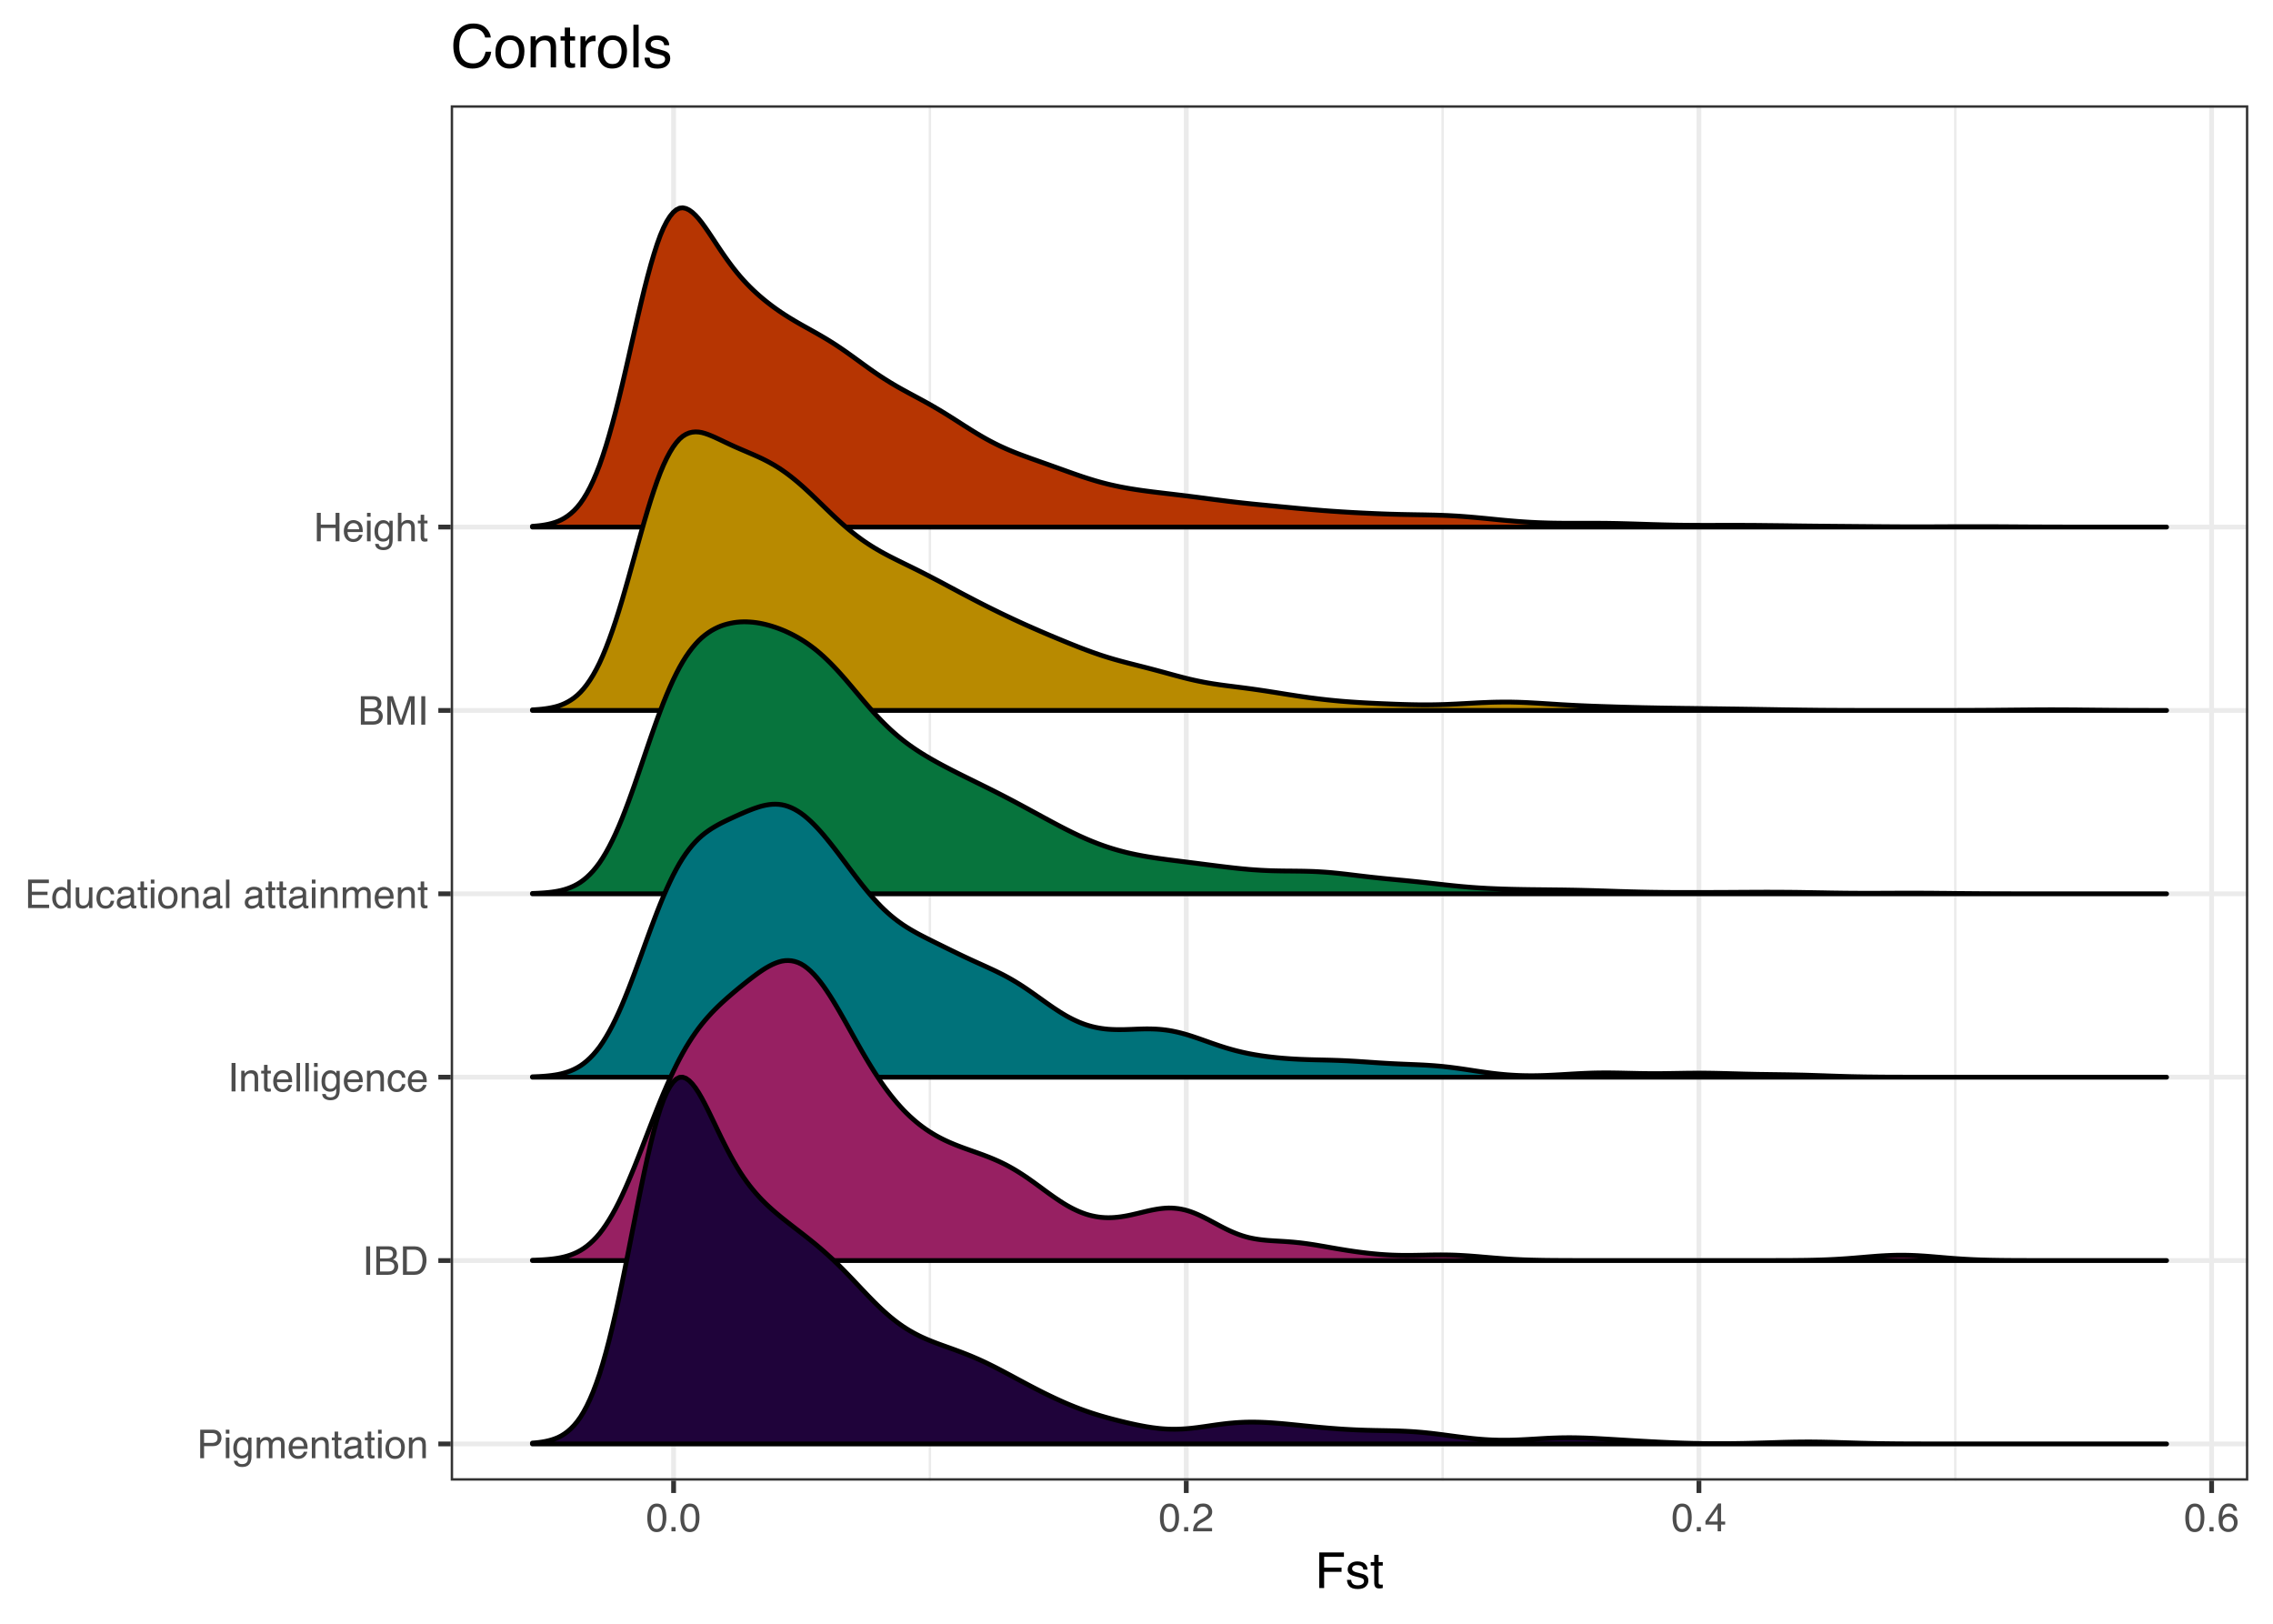 <?xml version="1.0" encoding="UTF-8"?>
<svg xmlns="http://www.w3.org/2000/svg" xmlns:xlink="http://www.w3.org/1999/xlink" width="504pt" height="360pt" viewBox="0 0 504 360" version="1.1">
<defs>
<g>
<symbol overflow="visible" id="glyph0-0">
<path style="stroke:none;" d="M 0.281 0 L 0.281 -6.312 L 5.297 -6.312 L 5.297 0 Z M 4.5 -0.797 L 4.5 -5.516 L 1.078 -5.516 L 1.078 -0.797 Z M 4.5 -0.797 "/>
</symbol>
<symbol overflow="visible" id="glyph0-1">
<path style="stroke:none;" d="M 0.75 -6.312 L 3.594 -6.312 C 4.156 -6.312 4.609 -6.148 4.953 -5.828 C 5.297 -5.516 5.469 -5.07 5.469 -4.5 C 5.469 -4.008 5.312 -3.582 5 -3.219 C 4.695 -2.852 4.227 -2.672 3.594 -2.672 L 1.609 -2.672 L 1.609 0 L 0.75 0 Z M 4.594 -4.5 C 4.594 -4.957 4.422 -5.27 4.078 -5.438 C 3.891 -5.531 3.633 -5.578 3.312 -5.578 L 1.609 -5.578 L 1.609 -3.391 L 3.312 -3.391 C 3.695 -3.391 4.004 -3.469 4.234 -3.625 C 4.473 -3.789 4.594 -4.082 4.594 -4.5 Z M 4.594 -4.5 "/>
</symbol>
<symbol overflow="visible" id="glyph0-2">
<path style="stroke:none;" d="M 0.562 -4.578 L 1.359 -4.578 L 1.359 0 L 0.562 0 Z M 0.562 -6.312 L 1.359 -6.312 L 1.359 -5.438 L 0.562 -5.438 Z M 0.562 -6.312 "/>
</symbol>
<symbol overflow="visible" id="glyph0-3">
<path style="stroke:none;" d="M 2.188 -4.688 C 2.551 -4.688 2.867 -4.598 3.141 -4.422 C 3.285 -4.316 3.43 -4.172 3.578 -3.984 L 3.578 -4.562 L 4.297 -4.562 L 4.297 -0.375 C 4.297 0.207 4.207 0.672 4.031 1.016 C 3.719 1.641 3.113 1.953 2.219 1.953 C 1.727 1.953 1.312 1.836 0.969 1.609 C 0.633 1.391 0.445 1.047 0.406 0.578 L 1.188 0.578 C 1.227 0.773 1.301 0.93 1.406 1.047 C 1.582 1.223 1.859 1.312 2.234 1.312 C 2.828 1.312 3.219 1.098 3.406 0.672 C 3.508 0.43 3.555 -0.004 3.547 -0.641 C 3.391 -0.398 3.203 -0.223 2.984 -0.109 C 2.773 0.004 2.488 0.062 2.125 0.062 C 1.633 0.062 1.203 -0.113 0.828 -0.469 C 0.453 -0.82 0.266 -1.41 0.266 -2.234 C 0.266 -3.004 0.453 -3.602 0.828 -4.031 C 1.203 -4.469 1.656 -4.688 2.188 -4.688 Z M 3.578 -2.312 C 3.578 -2.883 3.457 -3.305 3.219 -3.578 C 2.988 -3.859 2.691 -4 2.328 -4 C 1.785 -4 1.414 -3.742 1.219 -3.234 C 1.113 -2.961 1.062 -2.609 1.062 -2.172 C 1.062 -1.648 1.164 -1.254 1.375 -0.984 C 1.582 -0.711 1.863 -0.578 2.219 -0.578 C 2.77 -0.578 3.16 -0.828 3.391 -1.328 C 3.516 -1.609 3.578 -1.938 3.578 -2.312 Z M 2.281 -4.719 Z M 2.281 -4.719 "/>
</symbol>
<symbol overflow="visible" id="glyph0-4">
<path style="stroke:none;" d="M 0.562 -4.594 L 1.328 -4.594 L 1.328 -3.953 C 1.516 -4.172 1.68 -4.332 1.828 -4.438 C 2.086 -4.613 2.379 -4.703 2.703 -4.703 C 3.066 -4.703 3.359 -4.613 3.578 -4.438 C 3.703 -4.332 3.816 -4.18 3.922 -3.984 C 4.098 -4.223 4.301 -4.398 4.531 -4.516 C 4.758 -4.641 5.02 -4.703 5.312 -4.703 C 5.926 -4.703 6.348 -4.477 6.578 -4.031 C 6.691 -3.789 6.75 -3.469 6.75 -3.062 L 6.75 0 L 5.953 0 L 5.953 -3.203 C 5.953 -3.504 5.875 -3.711 5.719 -3.828 C 5.57 -3.941 5.383 -4 5.156 -4 C 4.852 -4 4.594 -3.895 4.375 -3.688 C 4.156 -3.488 4.047 -3.148 4.047 -2.672 L 4.047 0 L 3.266 0 L 3.266 -3 C 3.266 -3.312 3.227 -3.539 3.156 -3.688 C 3.039 -3.895 2.82 -4 2.5 -4 C 2.207 -4 1.941 -3.883 1.703 -3.656 C 1.461 -3.438 1.344 -3.031 1.344 -2.438 L 1.344 0 L 0.562 0 Z M 0.562 -4.594 "/>
</symbol>
<symbol overflow="visible" id="glyph0-5">
<path style="stroke:none;" d="M 2.484 -4.703 C 2.805 -4.703 3.117 -4.625 3.422 -4.469 C 3.734 -4.32 3.969 -4.125 4.125 -3.875 C 4.281 -3.645 4.383 -3.375 4.438 -3.062 C 4.488 -2.852 4.516 -2.516 4.516 -2.047 L 1.141 -2.047 C 1.148 -1.586 1.258 -1.211 1.469 -0.922 C 1.676 -0.641 1.992 -0.5 2.422 -0.5 C 2.828 -0.5 3.148 -0.633 3.391 -0.906 C 3.523 -1.062 3.625 -1.238 3.688 -1.438 L 4.453 -1.438 C 4.43 -1.27 4.363 -1.082 4.25 -0.875 C 4.133 -0.664 4.004 -0.5 3.859 -0.375 C 3.629 -0.145 3.344 0.008 3 0.094 C 2.812 0.133 2.598 0.156 2.359 0.156 C 1.785 0.156 1.301 -0.051 0.906 -0.469 C 0.508 -0.883 0.312 -1.469 0.312 -2.219 C 0.312 -2.945 0.508 -3.539 0.906 -4 C 1.312 -4.469 1.836 -4.703 2.484 -4.703 Z M 3.719 -2.672 C 3.688 -3.004 3.613 -3.27 3.5 -3.469 C 3.281 -3.844 2.926 -4.031 2.438 -4.031 C 2.082 -4.031 1.785 -3.898 1.547 -3.641 C 1.305 -3.391 1.176 -3.066 1.156 -2.672 Z M 2.406 -4.719 Z M 2.406 -4.719 "/>
</symbol>
<symbol overflow="visible" id="glyph0-6">
<path style="stroke:none;" d="M 0.562 -4.594 L 1.297 -4.594 L 1.297 -3.953 C 1.516 -4.211 1.742 -4.398 1.984 -4.516 C 2.234 -4.641 2.508 -4.703 2.812 -4.703 C 3.457 -4.703 3.895 -4.473 4.125 -4.016 C 4.25 -3.766 4.312 -3.41 4.312 -2.953 L 4.312 0 L 3.531 0 L 3.531 -2.906 C 3.531 -3.176 3.488 -3.398 3.406 -3.578 C 3.27 -3.859 3.02 -4 2.656 -4 C 2.477 -4 2.328 -3.984 2.203 -3.953 C 1.992 -3.891 1.812 -3.766 1.656 -3.578 C 1.52 -3.422 1.43 -3.258 1.391 -3.094 C 1.359 -2.938 1.344 -2.707 1.344 -2.406 L 1.344 0 L 0.562 0 Z M 2.391 -4.719 Z M 2.391 -4.719 "/>
</symbol>
<symbol overflow="visible" id="glyph0-7">
<path style="stroke:none;" d="M 0.719 -5.891 L 1.5 -5.891 L 1.5 -4.594 L 2.234 -4.594 L 2.234 -3.969 L 1.5 -3.969 L 1.5 -0.969 C 1.5 -0.801 1.555 -0.691 1.672 -0.641 C 1.723 -0.609 1.82 -0.594 1.969 -0.594 C 2 -0.594 2.035 -0.594 2.078 -0.594 C 2.129 -0.594 2.18 -0.598 2.234 -0.609 L 2.234 0 C 2.148 0.02 2.055 0.035 1.953 0.047 C 1.859 0.066 1.758 0.078 1.656 0.078 C 1.289 0.078 1.039 -0.016 0.906 -0.203 C 0.781 -0.391 0.719 -0.629 0.719 -0.922 L 0.719 -3.969 L 0.094 -3.969 L 0.094 -4.594 L 0.719 -4.594 Z M 0.719 -5.891 "/>
</symbol>
<symbol overflow="visible" id="glyph0-8">
<path style="stroke:none;" d="M 1.156 -1.219 C 1.156 -1 1.238 -0.82 1.406 -0.688 C 1.57 -0.562 1.766 -0.5 1.984 -0.5 C 2.254 -0.5 2.52 -0.562 2.781 -0.688 C 3.207 -0.895 3.422 -1.238 3.422 -1.719 L 3.422 -2.344 C 3.328 -2.281 3.203 -2.227 3.047 -2.188 C 2.898 -2.145 2.754 -2.117 2.609 -2.109 L 2.141 -2.047 C 1.867 -2.004 1.66 -1.945 1.516 -1.875 C 1.273 -1.738 1.156 -1.52 1.156 -1.219 Z M 3.031 -2.781 C 3.207 -2.812 3.328 -2.891 3.391 -3.016 C 3.422 -3.078 3.438 -3.176 3.438 -3.312 C 3.438 -3.57 3.344 -3.758 3.156 -3.875 C 2.969 -4 2.703 -4.062 2.359 -4.062 C 1.953 -4.062 1.664 -3.953 1.5 -3.734 C 1.406 -3.609 1.344 -3.43 1.312 -3.203 L 0.594 -3.203 C 0.602 -3.766 0.785 -4.156 1.141 -4.375 C 1.492 -4.602 1.906 -4.719 2.375 -4.719 C 2.914 -4.719 3.352 -4.613 3.688 -4.406 C 4.02 -4.195 4.188 -3.875 4.188 -3.438 L 4.188 -0.797 C 4.188 -0.711 4.203 -0.645 4.234 -0.594 C 4.273 -0.551 4.348 -0.531 4.453 -0.531 C 4.484 -0.531 4.52 -0.531 4.562 -0.531 C 4.602 -0.531 4.648 -0.535 4.703 -0.547 L 4.703 0.016 C 4.578 0.055 4.484 0.078 4.422 0.078 C 4.359 0.086 4.273 0.094 4.172 0.094 C 3.898 0.094 3.707 0 3.594 -0.188 C 3.531 -0.281 3.484 -0.422 3.453 -0.609 C 3.297 -0.398 3.07 -0.219 2.781 -0.062 C 2.488 0.082 2.16 0.156 1.797 0.156 C 1.367 0.156 1.02 0.023 0.75 -0.234 C 0.488 -0.492 0.359 -0.816 0.359 -1.203 C 0.359 -1.629 0.488 -1.957 0.75 -2.188 C 1.02 -2.426 1.367 -2.578 1.797 -2.641 Z M 2.391 -4.719 Z M 2.391 -4.719 "/>
</symbol>
<symbol overflow="visible" id="glyph0-9">
<path style="stroke:none;" d="M 2.391 -0.5 C 2.898 -0.5 3.25 -0.691 3.438 -1.078 C 3.633 -1.461 3.734 -1.895 3.734 -2.375 C 3.734 -2.801 3.664 -3.148 3.531 -3.422 C 3.312 -3.848 2.938 -4.062 2.406 -4.062 C 1.926 -4.062 1.578 -3.879 1.359 -3.516 C 1.148 -3.16 1.047 -2.727 1.047 -2.219 C 1.047 -1.727 1.148 -1.316 1.359 -0.984 C 1.578 -0.66 1.922 -0.5 2.391 -0.5 Z M 2.422 -4.734 C 3.016 -4.734 3.516 -4.535 3.922 -4.141 C 4.336 -3.742 4.547 -3.16 4.547 -2.391 C 4.547 -1.648 4.363 -1.035 4 -0.547 C 3.633 -0.066 3.07 0.172 2.312 0.172 C 1.688 0.172 1.188 -0.039 0.812 -0.469 C 0.438 -0.895 0.25 -1.473 0.25 -2.203 C 0.25 -2.973 0.445 -3.586 0.844 -4.047 C 1.238 -4.504 1.766 -4.734 2.422 -4.734 Z M 2.391 -4.719 Z M 2.391 -4.719 "/>
</symbol>
<symbol overflow="visible" id="glyph0-10">
<path style="stroke:none;" d="M 0.859 -6.312 L 1.734 -6.312 L 1.734 0 L 0.859 0 Z M 0.859 -6.312 "/>
</symbol>
<symbol overflow="visible" id="glyph0-11">
<path style="stroke:none;" d="M 3.047 -3.641 C 3.398 -3.641 3.68 -3.691 3.891 -3.797 C 4.203 -3.953 4.359 -4.234 4.359 -4.641 C 4.359 -5.055 4.191 -5.336 3.859 -5.484 C 3.66 -5.555 3.379 -5.594 3.016 -5.594 L 1.484 -5.594 L 1.484 -3.641 Z M 3.328 -0.734 C 3.848 -0.734 4.223 -0.883 4.453 -1.188 C 4.586 -1.375 4.656 -1.602 4.656 -1.875 C 4.656 -2.332 4.453 -2.645 4.047 -2.812 C 3.828 -2.906 3.539 -2.953 3.188 -2.953 L 1.484 -2.953 L 1.484 -0.734 Z M 0.656 -6.312 L 3.359 -6.312 C 4.098 -6.312 4.625 -6.086 4.938 -5.641 C 5.113 -5.379 5.203 -5.082 5.203 -4.75 C 5.203 -4.352 5.094 -4.023 4.875 -3.766 C 4.75 -3.629 4.578 -3.504 4.359 -3.391 C 4.68 -3.273 4.926 -3.141 5.094 -2.984 C 5.375 -2.703 5.516 -2.32 5.516 -1.844 C 5.516 -1.438 5.391 -1.066 5.141 -0.734 C 4.754 -0.242 4.145 0 3.312 0 L 0.656 0 Z M 0.656 -6.312 "/>
</symbol>
<symbol overflow="visible" id="glyph0-12">
<path style="stroke:none;" d="M 3.094 -0.734 C 3.383 -0.734 3.625 -0.766 3.812 -0.828 C 4.133 -0.93 4.406 -1.145 4.625 -1.469 C 4.789 -1.719 4.91 -2.039 4.984 -2.438 C 5.023 -2.676 5.047 -2.898 5.047 -3.109 C 5.047 -3.891 4.891 -4.492 4.578 -4.922 C 4.273 -5.359 3.773 -5.578 3.078 -5.578 L 1.562 -5.578 L 1.562 -0.734 Z M 0.703 -6.312 L 3.266 -6.312 C 4.129 -6.312 4.801 -6.004 5.281 -5.391 C 5.707 -4.828 5.922 -4.113 5.922 -3.25 C 5.922 -2.582 5.797 -1.977 5.547 -1.438 C 5.098 -0.477 4.332 0 3.25 0 L 0.703 0 Z M 0.703 -6.312 "/>
</symbol>
<symbol overflow="visible" id="glyph0-13">
<path style="stroke:none;" d="M 0.594 -6.312 L 1.359 -6.312 L 1.359 0 L 0.594 0 Z M 0.594 -6.312 "/>
</symbol>
<symbol overflow="visible" id="glyph0-14">
<path style="stroke:none;" d="M 2.344 -4.734 C 2.863 -4.734 3.285 -4.609 3.609 -4.359 C 3.93 -4.109 4.125 -3.672 4.188 -3.047 L 3.438 -3.047 C 3.395 -3.336 3.289 -3.578 3.125 -3.766 C 2.957 -3.953 2.695 -4.047 2.344 -4.047 C 1.852 -4.047 1.5 -3.801 1.281 -3.312 C 1.145 -3.008 1.078 -2.629 1.078 -2.172 C 1.078 -1.703 1.172 -1.312 1.359 -1 C 1.555 -0.688 1.867 -0.531 2.297 -0.531 C 2.609 -0.531 2.859 -0.625 3.047 -0.812 C 3.234 -1.008 3.363 -1.281 3.438 -1.625 L 4.188 -1.625 C 4.102 -1.02 3.891 -0.57 3.547 -0.281 C 3.203 0 2.766 0.141 2.234 0.141 C 1.629 0.141 1.145 -0.078 0.781 -0.516 C 0.426 -0.961 0.25 -1.516 0.25 -2.172 C 0.25 -2.984 0.445 -3.613 0.844 -4.062 C 1.238 -4.508 1.738 -4.734 2.344 -4.734 Z M 2.219 -4.719 Z M 2.219 -4.719 "/>
</symbol>
<symbol overflow="visible" id="glyph0-15">
<path style="stroke:none;" d="M 0.75 -6.312 L 5.359 -6.312 L 5.359 -5.531 L 1.578 -5.531 L 1.578 -3.625 L 5.062 -3.625 L 5.062 -2.891 L 1.578 -2.891 L 1.578 -0.75 L 5.422 -0.75 L 5.422 0 L 0.75 0 Z M 3.078 -6.312 Z M 3.078 -6.312 "/>
</symbol>
<symbol overflow="visible" id="glyph0-16">
<path style="stroke:none;" d="M 1.062 -2.25 C 1.062 -1.75 1.164 -1.332 1.375 -1 C 1.582 -0.676 1.914 -0.516 2.375 -0.516 C 2.727 -0.516 3.02 -0.664 3.25 -0.969 C 3.488 -1.281 3.609 -1.723 3.609 -2.297 C 3.609 -2.879 3.488 -3.305 3.25 -3.578 C 3.008 -3.859 2.711 -4 2.359 -4 C 1.973 -4 1.66 -3.848 1.422 -3.547 C 1.18 -3.254 1.062 -2.82 1.062 -2.25 Z M 2.219 -4.688 C 2.57 -4.688 2.867 -4.609 3.109 -4.453 C 3.242 -4.367 3.398 -4.219 3.578 -4 L 3.578 -6.328 L 4.312 -6.328 L 4.312 0 L 3.625 0 L 3.625 -0.641 C 3.438 -0.359 3.219 -0.156 2.969 -0.031 C 2.727 0.094 2.453 0.156 2.141 0.156 C 1.617 0.156 1.172 -0.055 0.797 -0.484 C 0.422 -0.91 0.234 -1.484 0.234 -2.203 C 0.234 -2.867 0.406 -3.445 0.75 -3.938 C 1.094 -4.438 1.582 -4.688 2.219 -4.688 Z M 2.219 -4.688 "/>
</symbol>
<symbol overflow="visible" id="glyph0-17">
<path style="stroke:none;" d="M 1.344 -4.594 L 1.344 -1.547 C 1.344 -1.305 1.379 -1.113 1.453 -0.969 C 1.586 -0.695 1.844 -0.562 2.219 -0.562 C 2.758 -0.562 3.125 -0.801 3.312 -1.281 C 3.426 -1.539 3.484 -1.895 3.484 -2.344 L 3.484 -4.594 L 4.25 -4.594 L 4.25 0 L 3.516 0 L 3.531 -0.672 C 3.426 -0.504 3.301 -0.359 3.156 -0.234 C 2.863 0.004 2.504 0.125 2.078 0.125 C 1.422 0.125 0.977 -0.094 0.75 -0.531 C 0.613 -0.77 0.547 -1.082 0.547 -1.469 L 0.547 -4.594 Z M 2.406 -4.719 Z M 2.406 -4.719 "/>
</symbol>
<symbol overflow="visible" id="glyph0-18">
<path style="stroke:none;" d=""/>
</symbol>
<symbol overflow="visible" id="glyph0-19">
<path style="stroke:none;" d="M 0.656 -6.312 L 1.875 -6.312 L 3.688 -0.969 L 5.484 -6.312 L 6.703 -6.312 L 6.703 0 L 5.891 0 L 5.891 -3.719 C 5.891 -3.852 5.891 -4.066 5.891 -4.359 C 5.898 -4.66 5.906 -4.984 5.906 -5.328 L 4.109 0 L 3.25 0 L 1.438 -5.328 L 1.438 -5.125 C 1.438 -4.969 1.441 -4.734 1.453 -4.422 C 1.461 -4.109 1.469 -3.875 1.469 -3.719 L 1.469 0 L 0.656 0 Z M 0.656 -6.312 "/>
</symbol>
<symbol overflow="visible" id="glyph0-20">
<path style="stroke:none;" d="M 0.688 -6.312 L 1.562 -6.312 L 1.562 -3.703 L 4.844 -3.703 L 4.844 -6.312 L 5.703 -6.312 L 5.703 0 L 4.844 0 L 4.844 -2.953 L 1.562 -2.953 L 1.562 0 L 0.688 0 Z M 0.688 -6.312 "/>
</symbol>
<symbol overflow="visible" id="glyph0-21">
<path style="stroke:none;" d="M 0.562 -6.328 L 1.344 -6.328 L 1.344 -3.984 C 1.52 -4.211 1.68 -4.375 1.828 -4.469 C 2.078 -4.633 2.391 -4.719 2.766 -4.719 C 3.43 -4.719 3.883 -4.484 4.125 -4.016 C 4.25 -3.754 4.312 -3.398 4.312 -2.953 L 4.312 0 L 3.516 0 L 3.516 -2.906 C 3.516 -3.238 3.473 -3.484 3.391 -3.641 C 3.254 -3.891 2.992 -4.016 2.609 -4.016 C 2.285 -4.016 1.992 -3.906 1.734 -3.688 C 1.473 -3.469 1.344 -3.051 1.344 -2.438 L 1.344 0 L 0.562 0 Z M 0.562 -6.328 "/>
</symbol>
<symbol overflow="visible" id="glyph0-22">
<path style="stroke:none;" d="M 2.375 -6.156 C 3.176 -6.156 3.754 -5.828 4.109 -5.172 C 4.379 -4.66 4.516 -3.961 4.516 -3.078 C 4.516 -2.242 4.391 -1.555 4.141 -1.016 C 3.785 -0.223 3.195 0.172 2.375 0.172 C 1.633 0.172 1.082 -0.148 0.719 -0.797 C 0.426 -1.328 0.281 -2.047 0.281 -2.953 C 0.281 -3.648 0.367 -4.25 0.547 -4.75 C 0.879 -5.688 1.488 -6.156 2.375 -6.156 Z M 2.375 -0.531 C 2.77 -0.531 3.086 -0.707 3.328 -1.062 C 3.566 -1.426 3.688 -2.086 3.688 -3.047 C 3.688 -3.754 3.598 -4.332 3.422 -4.781 C 3.254 -5.227 2.922 -5.453 2.422 -5.453 C 1.973 -5.453 1.641 -5.238 1.422 -4.812 C 1.211 -4.383 1.109 -3.754 1.109 -2.922 C 1.109 -2.297 1.176 -1.789 1.312 -1.406 C 1.52 -0.82 1.875 -0.531 2.375 -0.531 Z M 2.375 -0.531 "/>
</symbol>
<symbol overflow="visible" id="glyph0-23">
<path style="stroke:none;" d="M 0.75 -0.938 L 1.656 -0.938 L 1.656 0 L 0.75 0 Z M 0.75 -0.938 "/>
</symbol>
<symbol overflow="visible" id="glyph0-24">
<path style="stroke:none;" d="M 0.281 0 C 0.301 -0.531 0.406 -0.988 0.594 -1.375 C 0.789 -1.77 1.164 -2.129 1.719 -2.453 L 2.547 -2.922 C 2.91 -3.141 3.164 -3.328 3.312 -3.484 C 3.551 -3.711 3.672 -3.984 3.672 -4.297 C 3.672 -4.648 3.562 -4.93 3.344 -5.141 C 3.133 -5.359 2.848 -5.469 2.484 -5.469 C 1.961 -5.469 1.598 -5.266 1.391 -4.859 C 1.285 -4.648 1.227 -4.352 1.219 -3.969 L 0.422 -3.969 C 0.43 -4.5 0.531 -4.938 0.719 -5.281 C 1.051 -5.875 1.645 -6.172 2.5 -6.172 C 3.195 -6.172 3.707 -5.977 4.031 -5.594 C 4.363 -5.219 4.531 -4.797 4.531 -4.328 C 4.531 -3.836 4.352 -3.414 4 -3.062 C 3.801 -2.863 3.441 -2.617 2.922 -2.328 L 2.344 -2 C 2.062 -1.844 1.836 -1.695 1.672 -1.562 C 1.391 -1.312 1.211 -1.035 1.141 -0.734 L 4.5 -0.734 L 4.5 0 Z M 0.281 0 "/>
</symbol>
<symbol overflow="visible" id="glyph0-25">
<path style="stroke:none;" d="M 2.906 -2.172 L 2.906 -4.969 L 0.938 -2.172 Z M 2.922 0 L 2.922 -1.5 L 0.219 -1.5 L 0.219 -2.266 L 3.047 -6.172 L 3.688 -6.172 L 3.688 -2.172 L 4.594 -2.172 L 4.594 -1.5 L 3.688 -1.5 L 3.688 0 Z M 2.922 0 "/>
</symbol>
<symbol overflow="visible" id="glyph0-26">
<path style="stroke:none;" d="M 2.578 -6.172 C 3.266 -6.172 3.742 -5.992 4.016 -5.641 C 4.285 -5.285 4.422 -4.922 4.422 -4.547 L 3.656 -4.547 C 3.602 -4.785 3.531 -4.973 3.438 -5.109 C 3.25 -5.367 2.961 -5.5 2.578 -5.5 C 2.148 -5.5 1.805 -5.297 1.547 -4.891 C 1.297 -4.492 1.156 -3.926 1.125 -3.188 C 1.301 -3.445 1.523 -3.641 1.797 -3.766 C 2.047 -3.879 2.32 -3.938 2.625 -3.938 C 3.133 -3.938 3.582 -3.77 3.969 -3.438 C 4.352 -3.113 4.547 -2.625 4.547 -1.969 C 4.547 -1.414 4.363 -0.922 4 -0.484 C 3.633 -0.055 3.117 0.156 2.453 0.156 C 1.867 0.156 1.367 -0.062 0.953 -0.5 C 0.535 -0.938 0.328 -1.672 0.328 -2.703 C 0.328 -3.461 0.422 -4.109 0.609 -4.641 C 0.961 -5.66 1.617 -6.172 2.578 -6.172 Z M 2.516 -0.531 C 2.922 -0.531 3.223 -0.664 3.422 -0.938 C 3.629 -1.207 3.734 -1.531 3.734 -1.906 C 3.734 -2.219 3.641 -2.516 3.453 -2.797 C 3.273 -3.086 2.953 -3.234 2.484 -3.234 C 2.148 -3.234 1.859 -3.125 1.609 -2.906 C 1.359 -2.688 1.234 -2.352 1.234 -1.906 C 1.234 -1.52 1.344 -1.191 1.562 -0.922 C 1.789 -0.66 2.109 -0.531 2.516 -0.531 Z M 2.516 -0.531 "/>
</symbol>
<symbol overflow="visible" id="glyph1-0">
<path style="stroke:none;" d="M 0.359 0 L 0.359 -7.891 L 6.625 -7.891 L 6.625 0 Z M 5.625 -0.984 L 5.625 -6.906 L 1.344 -6.906 L 1.344 -0.984 Z M 5.625 -0.984 "/>
</symbol>
<symbol overflow="visible" id="glyph1-1">
<path style="stroke:none;" d="M 0.938 -7.891 L 6.406 -7.891 L 6.406 -6.922 L 2.016 -6.922 L 2.016 -4.531 L 5.875 -4.531 L 5.875 -3.594 L 2.016 -3.594 L 2.016 0 L 0.938 0 Z M 0.938 -7.891 "/>
</symbol>
<symbol overflow="visible" id="glyph1-2">
<path style="stroke:none;" d="M 1.281 -1.812 C 1.312 -1.488 1.395 -1.238 1.531 -1.062 C 1.77 -0.75 2.191 -0.594 2.797 -0.594 C 3.148 -0.594 3.461 -0.672 3.734 -0.828 C 4.004 -0.984 4.141 -1.223 4.141 -1.547 C 4.141 -1.797 4.031 -1.984 3.812 -2.109 C 3.676 -2.191 3.398 -2.285 2.984 -2.391 L 2.219 -2.578 C 1.727 -2.703 1.367 -2.836 1.141 -2.984 C 0.723 -3.254 0.516 -3.617 0.516 -4.078 C 0.516 -4.617 0.707 -5.055 1.094 -5.391 C 1.488 -5.734 2.02 -5.906 2.688 -5.906 C 3.551 -5.906 4.176 -5.648 4.562 -5.141 C 4.801 -4.816 4.914 -4.469 4.906 -4.094 L 4 -4.094 C 3.977 -4.312 3.898 -4.508 3.766 -4.688 C 3.547 -4.945 3.16 -5.078 2.609 -5.078 C 2.242 -5.078 1.969 -5.004 1.781 -4.859 C 1.594 -4.723 1.5 -4.539 1.5 -4.312 C 1.5 -4.062 1.625 -3.863 1.875 -3.719 C 2.008 -3.625 2.219 -3.539 2.5 -3.469 L 3.141 -3.312 C 3.836 -3.145 4.301 -2.984 4.531 -2.828 C 4.914 -2.578 5.109 -2.191 5.109 -1.672 C 5.109 -1.148 4.91 -0.703 4.516 -0.328 C 4.129 0.035 3.539 0.219 2.75 0.219 C 1.895 0.219 1.285 0.023 0.922 -0.359 C 0.566 -0.754 0.379 -1.238 0.359 -1.812 Z M 2.719 -5.891 Z M 2.719 -5.891 "/>
</symbol>
<symbol overflow="visible" id="glyph1-3">
<path style="stroke:none;" d="M 0.906 -7.359 L 1.875 -7.359 L 1.875 -5.75 L 2.797 -5.75 L 2.797 -4.969 L 1.875 -4.969 L 1.875 -1.203 C 1.875 -1.004 1.941 -0.875 2.078 -0.812 C 2.16 -0.77 2.285 -0.75 2.453 -0.75 C 2.504 -0.75 2.555 -0.75 2.609 -0.75 C 2.66 -0.75 2.723 -0.754 2.797 -0.766 L 2.797 0 C 2.68 0.031 2.562 0.051 2.438 0.062 C 2.32 0.082 2.195 0.094 2.062 0.094 C 1.613 0.094 1.305 -0.02 1.141 -0.25 C 0.984 -0.488 0.906 -0.789 0.906 -1.156 L 0.906 -4.969 L 0.125 -4.969 L 0.125 -5.75 L 0.906 -5.75 Z M 0.906 -7.359 "/>
</symbol>
<symbol overflow="visible" id="glyph2-0">
<path style="stroke:none;" d="M 0.422 0 L 0.422 -9.469 L 7.938 -9.469 L 7.938 0 Z M 6.75 -1.188 L 6.75 -8.281 L 1.609 -8.281 L 1.609 -1.188 Z M 6.75 -1.188 "/>
</symbol>
<symbol overflow="visible" id="glyph2-1">
<path style="stroke:none;" d="M 5 -9.734 C 6.195 -9.734 7.125 -9.414 7.781 -8.781 C 8.445 -8.145 8.816 -7.426 8.891 -6.625 L 7.641 -6.625 C 7.492 -7.238 7.207 -7.723 6.781 -8.078 C 6.363 -8.43 5.773 -8.609 5.016 -8.609 C 4.078 -8.609 3.32 -8.281 2.75 -7.625 C 2.176 -6.969 1.891 -5.961 1.891 -4.609 C 1.891 -3.504 2.145 -2.609 2.656 -1.922 C 3.176 -1.234 3.953 -0.891 4.984 -0.891 C 5.93 -0.891 6.648 -1.25 7.141 -1.969 C 7.398 -2.352 7.598 -2.859 7.734 -3.484 L 8.984 -3.484 C 8.867 -2.484 8.5 -1.645 7.875 -0.969 C 7.125 -0.156 6.109 0.25 4.828 0.25 C 3.723 0.25 2.801 -0.082 2.062 -0.75 C 1.07 -1.633 0.578 -2.992 0.578 -4.828 C 0.578 -6.234 0.945 -7.379 1.688 -8.266 C 2.488 -9.242 3.594 -9.734 5 -9.734 Z M 4.734 -9.734 Z M 4.734 -9.734 "/>
</symbol>
<symbol overflow="visible" id="glyph2-2">
<path style="stroke:none;" d="M 3.594 -0.75 C 4.363 -0.75 4.891 -1.039 5.172 -1.625 C 5.461 -2.207 5.609 -2.852 5.609 -3.562 C 5.609 -4.207 5.504 -4.734 5.297 -5.141 C 4.961 -5.773 4.398 -6.094 3.609 -6.094 C 2.898 -6.094 2.383 -5.82 2.062 -5.281 C 1.738 -4.738 1.578 -4.082 1.578 -3.312 C 1.578 -2.582 1.738 -1.973 2.062 -1.484 C 2.383 -0.992 2.895 -0.75 3.594 -0.75 Z M 3.641 -7.109 C 4.523 -7.109 5.273 -6.812 5.891 -6.219 C 6.504 -5.625 6.812 -4.75 6.812 -3.594 C 6.812 -2.477 6.539 -1.555 6 -0.828 C 5.457 -0.109 4.617 0.25 3.484 0.25 C 2.535 0.25 1.781 -0.066 1.219 -0.703 C 0.656 -1.348 0.375 -2.211 0.375 -3.297 C 0.375 -4.461 0.664 -5.391 1.25 -6.078 C 1.844 -6.766 2.641 -7.109 3.641 -7.109 Z M 3.594 -7.078 Z M 3.594 -7.078 "/>
</symbol>
<symbol overflow="visible" id="glyph2-3">
<path style="stroke:none;" d="M 0.844 -6.906 L 1.953 -6.906 L 1.953 -5.922 C 2.273 -6.328 2.617 -6.617 2.984 -6.797 C 3.359 -6.973 3.766 -7.062 4.203 -7.062 C 5.18 -7.062 5.848 -6.719 6.203 -6.031 C 6.391 -5.656 6.484 -5.117 6.484 -4.422 L 6.484 0 L 5.297 0 L 5.297 -4.359 C 5.297 -4.773 5.234 -5.113 5.109 -5.375 C 4.898 -5.801 4.523 -6.016 3.984 -6.016 C 3.711 -6.016 3.488 -5.988 3.312 -5.938 C 3 -5.844 2.719 -5.648 2.469 -5.359 C 2.281 -5.129 2.156 -4.895 2.094 -4.656 C 2.039 -4.414 2.016 -4.066 2.016 -3.609 L 2.016 0 L 0.844 0 Z M 3.578 -7.078 Z M 3.578 -7.078 "/>
</symbol>
<symbol overflow="visible" id="glyph2-4">
<path style="stroke:none;" d="M 1.078 -8.828 L 2.25 -8.828 L 2.25 -6.906 L 3.359 -6.906 L 3.359 -5.953 L 2.25 -5.953 L 2.25 -1.453 C 2.25 -1.211 2.332 -1.051 2.5 -0.969 C 2.594 -0.914 2.742 -0.891 2.953 -0.891 C 3.004 -0.891 3.062 -0.891 3.125 -0.891 C 3.195 -0.898 3.273 -0.91 3.359 -0.922 L 3.359 0 C 3.223 0.039 3.082 0.066 2.938 0.078 C 2.801 0.098 2.645 0.109 2.469 0.109 C 1.926 0.109 1.555 -0.023 1.359 -0.297 C 1.172 -0.578 1.078 -0.941 1.078 -1.391 L 1.078 -5.953 L 0.141 -5.953 L 0.141 -6.906 L 1.078 -6.906 Z M 1.078 -8.828 "/>
</symbol>
<symbol overflow="visible" id="glyph2-5">
<path style="stroke:none;" d="M 0.891 -6.906 L 1.984 -6.906 L 1.984 -5.719 C 2.078 -5.945 2.297 -6.227 2.641 -6.562 C 2.992 -6.895 3.406 -7.062 3.875 -7.062 C 3.895 -7.062 3.93 -7.055 3.984 -7.047 C 4.035 -7.047 4.117 -7.039 4.234 -7.031 L 4.234 -5.797 C 4.172 -5.816 4.109 -5.828 4.047 -5.828 C 3.992 -5.828 3.93 -5.828 3.859 -5.828 C 3.273 -5.828 2.828 -5.641 2.516 -5.266 C 2.203 -4.891 2.047 -4.457 2.047 -3.969 L 2.047 0 L 0.891 0 Z M 0.891 -6.906 "/>
</symbol>
<symbol overflow="visible" id="glyph2-6">
<path style="stroke:none;" d="M 0.891 -9.469 L 2.047 -9.469 L 2.047 0 L 0.891 0 Z M 0.891 -9.469 "/>
</symbol>
<symbol overflow="visible" id="glyph2-7">
<path style="stroke:none;" d="M 1.547 -2.172 C 1.578 -1.773 1.672 -1.477 1.828 -1.281 C 2.117 -0.906 2.629 -0.719 3.359 -0.719 C 3.785 -0.719 4.16 -0.812 4.484 -1 C 4.816 -1.188 4.984 -1.473 4.984 -1.859 C 4.984 -2.16 4.848 -2.391 4.578 -2.547 C 4.41 -2.641 4.082 -2.75 3.594 -2.875 L 2.672 -3.094 C 2.078 -3.238 1.641 -3.406 1.359 -3.594 C 0.867 -3.906 0.625 -4.336 0.625 -4.891 C 0.625 -5.547 0.859 -6.07 1.328 -6.469 C 1.797 -6.875 2.426 -7.078 3.219 -7.078 C 4.258 -7.078 5.008 -6.773 5.469 -6.172 C 5.758 -5.785 5.898 -5.367 5.891 -4.922 L 4.797 -4.922 C 4.773 -5.18 4.68 -5.422 4.516 -5.641 C 4.254 -5.941 3.797 -6.094 3.141 -6.094 C 2.691 -6.094 2.352 -6.008 2.125 -5.844 C 1.906 -5.676 1.797 -5.453 1.797 -5.172 C 1.797 -4.867 1.945 -4.629 2.25 -4.453 C 2.414 -4.348 2.664 -4.254 3 -4.172 L 3.766 -3.984 C 4.598 -3.785 5.16 -3.586 5.453 -3.391 C 5.898 -3.098 6.125 -2.633 6.125 -2 C 6.125 -1.383 5.891 -0.852 5.422 -0.406 C 4.953 0.039 4.242 0.266 3.297 0.266 C 2.266 0.266 1.535 0.031 1.109 -0.438 C 0.68 -0.906 0.453 -1.484 0.422 -2.172 Z M 3.25 -7.078 Z M 3.25 -7.078 "/>
</symbol>
</g>
<clipPath id="clip1">
  <path d="M 99.938 23.348 L 498.523 23.348 L 498.523 328.27 L 99.938 328.27 Z M 99.938 23.348 "/>
</clipPath>
<clipPath id="clip2">
  <path d="M 205 23.348 L 207 23.348 L 207 328.27 L 205 328.27 Z M 205 23.348 "/>
</clipPath>
<clipPath id="clip3">
  <path d="M 319 23.348 L 321 23.348 L 321 328.27 L 319 328.27 Z M 319 23.348 "/>
</clipPath>
<clipPath id="clip4">
  <path d="M 433 23.348 L 434 23.348 L 434 328.27 L 433 328.27 Z M 433 23.348 "/>
</clipPath>
<clipPath id="clip5">
  <path d="M 99.938 319 L 498.523 319 L 498.523 321 L 99.938 321 Z M 99.938 319 "/>
</clipPath>
<clipPath id="clip6">
  <path d="M 99.938 278 L 498.523 278 L 498.523 281 L 99.938 281 Z M 99.938 278 "/>
</clipPath>
<clipPath id="clip7">
  <path d="M 99.938 238 L 498.523 238 L 498.523 240 L 99.938 240 Z M 99.938 238 "/>
</clipPath>
<clipPath id="clip8">
  <path d="M 99.938 197 L 498.523 197 L 498.523 199 L 99.938 199 Z M 99.938 197 "/>
</clipPath>
<clipPath id="clip9">
  <path d="M 99.938 156 L 498.523 156 L 498.523 159 L 99.938 159 Z M 99.938 156 "/>
</clipPath>
<clipPath id="clip10">
  <path d="M 99.938 116 L 498.523 116 L 498.523 118 L 99.938 118 Z M 99.938 116 "/>
</clipPath>
<clipPath id="clip11">
  <path d="M 148 23.348 L 150 23.348 L 150 328.27 L 148 328.27 Z M 148 23.348 "/>
</clipPath>
<clipPath id="clip12">
  <path d="M 262 23.348 L 264 23.348 L 264 328.27 L 262 328.27 Z M 262 23.348 "/>
</clipPath>
<clipPath id="clip13">
  <path d="M 376 23.348 L 378 23.348 L 378 328.27 L 376 328.27 Z M 376 23.348 "/>
</clipPath>
<clipPath id="clip14">
  <path d="M 489 23.348 L 491 23.348 L 491 328.27 L 489 328.27 Z M 489 23.348 "/>
</clipPath>
<clipPath id="clip15">
  <path d="M 99.938 23.348 L 498.523 23.348 L 498.523 328.27 L 99.938 328.27 Z M 99.938 23.348 "/>
</clipPath>
</defs>
<g id="surface394">
<rect x="0" y="0" width="504" height="360" style="fill:rgb(100%,100%,100%);fill-opacity:1;stroke:none;"/>
<rect x="0" y="0" width="504" height="360" style="fill:rgb(100%,100%,100%);fill-opacity:1;stroke:none;"/>
<path style="fill:none;stroke-width:1.067;stroke-linecap:round;stroke-linejoin:round;stroke:rgb(100%,100%,100%);stroke-opacity:1;stroke-miterlimit:10;" d="M 0 360 L 504 360 L 504 0 L 0 0 Z M 0 360 "/>
<g clip-path="url(#clip1)" clip-rule="nonzero">
<path style=" stroke:none;fill-rule:nonzero;fill:rgb(100%,100%,100%);fill-opacity:1;" d="M 99.938 328.266 L 498.523 328.266 L 498.523 23.344 L 99.938 23.344 Z M 99.938 328.266 "/>
</g>
<g clip-path="url(#clip2)" clip-rule="nonzero">
<path style="fill:none;stroke-width:0.533;stroke-linecap:butt;stroke-linejoin:round;stroke:rgb(92.157%,92.157%,92.157%);stroke-opacity:1;stroke-miterlimit:10;" d="M 206.195 328.266 L 206.195 23.348 "/>
</g>
<g clip-path="url(#clip3)" clip-rule="nonzero">
<path style="fill:none;stroke-width:0.533;stroke-linecap:butt;stroke-linejoin:round;stroke:rgb(92.157%,92.157%,92.157%);stroke-opacity:1;stroke-miterlimit:10;" d="M 319.871 328.266 L 319.871 23.348 "/>
</g>
<g clip-path="url(#clip4)" clip-rule="nonzero">
<path style="fill:none;stroke-width:0.533;stroke-linecap:butt;stroke-linejoin:round;stroke:rgb(92.157%,92.157%,92.157%);stroke-opacity:1;stroke-miterlimit:10;" d="M 433.551 328.266 L 433.551 23.348 "/>
</g>
<g clip-path="url(#clip5)" clip-rule="nonzero">
<path style="fill:none;stroke-width:1.067;stroke-linecap:butt;stroke-linejoin:round;stroke:rgb(92.157%,92.157%,92.157%);stroke-opacity:1;stroke-miterlimit:10;" d="M 99.938 320.137 L 498.52 320.137 "/>
</g>
<g clip-path="url(#clip6)" clip-rule="nonzero">
<path style="fill:none;stroke-width:1.067;stroke-linecap:butt;stroke-linejoin:round;stroke:rgb(92.157%,92.157%,92.157%);stroke-opacity:1;stroke-miterlimit:10;" d="M 99.938 279.48 L 498.52 279.48 "/>
</g>
<g clip-path="url(#clip7)" clip-rule="nonzero">
<path style="fill:none;stroke-width:1.067;stroke-linecap:butt;stroke-linejoin:round;stroke:rgb(92.157%,92.157%,92.157%);stroke-opacity:1;stroke-miterlimit:10;" d="M 99.938 238.824 L 498.52 238.824 "/>
</g>
<g clip-path="url(#clip8)" clip-rule="nonzero">
<path style="fill:none;stroke-width:1.067;stroke-linecap:butt;stroke-linejoin:round;stroke:rgb(92.157%,92.157%,92.157%);stroke-opacity:1;stroke-miterlimit:10;" d="M 99.938 198.168 L 498.52 198.168 "/>
</g>
<g clip-path="url(#clip9)" clip-rule="nonzero">
<path style="fill:none;stroke-width:1.067;stroke-linecap:butt;stroke-linejoin:round;stroke:rgb(92.157%,92.157%,92.157%);stroke-opacity:1;stroke-miterlimit:10;" d="M 99.938 157.512 L 498.52 157.512 "/>
</g>
<g clip-path="url(#clip10)" clip-rule="nonzero">
<path style="fill:none;stroke-width:1.067;stroke-linecap:butt;stroke-linejoin:round;stroke:rgb(92.157%,92.157%,92.157%);stroke-opacity:1;stroke-miterlimit:10;" d="M 99.938 116.855 L 498.52 116.855 "/>
</g>
<g clip-path="url(#clip11)" clip-rule="nonzero">
<path style="fill:none;stroke-width:1.067;stroke-linecap:butt;stroke-linejoin:round;stroke:rgb(92.157%,92.157%,92.157%);stroke-opacity:1;stroke-miterlimit:10;" d="M 149.359 328.266 L 149.359 23.348 "/>
</g>
<g clip-path="url(#clip12)" clip-rule="nonzero">
<path style="fill:none;stroke-width:1.067;stroke-linecap:butt;stroke-linejoin:round;stroke:rgb(92.157%,92.157%,92.157%);stroke-opacity:1;stroke-miterlimit:10;" d="M 263.035 328.266 L 263.035 23.348 "/>
</g>
<g clip-path="url(#clip13)" clip-rule="nonzero">
<path style="fill:none;stroke-width:1.067;stroke-linecap:butt;stroke-linejoin:round;stroke:rgb(92.157%,92.157%,92.157%);stroke-opacity:1;stroke-miterlimit:10;" d="M 376.711 328.266 L 376.711 23.348 "/>
</g>
<g clip-path="url(#clip14)" clip-rule="nonzero">
<path style="fill:none;stroke-width:1.067;stroke-linecap:butt;stroke-linejoin:round;stroke:rgb(92.157%,92.157%,92.157%);stroke-opacity:1;stroke-miterlimit:10;" d="M 490.387 328.266 L 490.387 23.348 "/>
</g>
<path style="fill-rule:nonzero;fill:rgb(71.373%,20.784%,0.784%);fill-opacity:1;stroke-width:1.067;stroke-linecap:round;stroke-linejoin:round;stroke:rgb(0%,0%,0%);stroke-opacity:1;stroke-miterlimit:10;" d="M 118.055 116.688 L 118.762 116.633 L 119.473 116.566 L 120.18 116.477 L 120.891 116.363 L 121.598 116.227 L 122.309 116.051 L 123.016 115.84 L 123.727 115.582 L 124.438 115.262 L 125.145 114.871 L 125.855 114.406 L 126.562 113.859 L 127.273 113.215 L 127.98 112.465 L 128.691 111.586 L 129.398 110.559 L 130.109 109.391 L 130.816 108.07 L 131.527 106.59 L 132.234 104.941 L 132.945 103.125 L 133.652 101.094 L 134.363 98.891 L 135.07 96.52 L 135.781 93.992 L 136.492 91.312 L 137.199 88.5 L 137.91 85.555 L 138.617 82.52 L 139.328 79.422 L 140.035 76.297 L 140.746 73.168 L 141.453 70.07 L 142.164 67.039 L 142.871 64.125 L 143.582 61.352 L 144.289 58.746 L 145 56.332 L 145.707 54.129 L 146.418 52.16 L 147.125 50.504 L 147.836 49.109 L 148.547 47.98 L 149.254 47.113 L 149.965 46.508 L 150.672 46.156 L 151.383 46.07 L 152.09 46.219 L 152.801 46.559 L 153.508 47.066 L 154.219 47.727 L 154.926 48.508 L 155.637 49.402 L 156.344 50.379 L 157.055 51.402 L 157.762 52.457 L 158.473 53.531 L 159.18 54.602 L 159.891 55.664 L 160.602 56.695 L 161.309 57.695 L 162.02 58.66 L 162.727 59.586 L 163.438 60.473 L 164.145 61.316 L 164.855 62.117 L 165.562 62.875 L 166.273 63.602 L 166.98 64.293 L 167.691 64.953 L 168.398 65.586 L 169.109 66.191 L 169.816 66.773 L 170.527 67.328 L 171.234 67.867 L 171.945 68.387 L 172.656 68.887 L 173.363 69.367 L 174.074 69.832 L 174.781 70.281 L 175.492 70.715 L 176.199 71.141 L 176.91 71.555 L 177.617 71.961 L 178.328 72.359 L 179.035 72.754 L 179.746 73.148 L 180.453 73.547 L 181.164 73.945 L 181.871 74.352 L 182.582 74.766 L 183.289 75.188 L 184 75.625 L 184.711 76.07 L 185.418 76.527 L 186.129 77 L 186.836 77.48 L 187.547 77.973 L 188.254 78.477 L 188.965 78.984 L 189.672 79.496 L 190.383 80.012 L 191.09 80.527 L 191.801 81.043 L 192.508 81.551 L 193.219 82.055 L 193.926 82.547 L 194.637 83.031 L 195.344 83.504 L 196.055 83.965 L 196.766 84.41 L 197.473 84.848 L 198.184 85.27 L 198.891 85.684 L 199.602 86.086 L 200.309 86.48 L 201.02 86.867 L 201.727 87.254 L 202.438 87.633 L 203.145 88.016 L 203.855 88.398 L 204.562 88.781 L 205.273 89.172 L 205.98 89.566 L 206.691 89.969 L 207.398 90.383 L 208.109 90.797 L 208.82 91.223 L 209.527 91.656 L 210.238 92.098 L 210.945 92.543 L 211.656 92.996 L 212.363 93.445 L 213.074 93.902 L 213.781 94.355 L 214.492 94.805 L 215.199 95.25 L 215.91 95.691 L 216.617 96.121 L 217.328 96.543 L 218.035 96.953 L 218.746 97.355 L 219.453 97.738 L 220.164 98.109 L 220.875 98.469 L 221.582 98.816 L 222.293 99.148 L 223 99.465 L 223.711 99.773 L 224.418 100.066 L 225.129 100.352 L 225.836 100.629 L 226.547 100.898 L 227.254 101.16 L 227.965 101.418 L 228.672 101.676 L 229.383 101.926 L 230.09 102.176 L 230.801 102.43 L 231.508 102.68 L 232.219 102.93 L 232.93 103.184 L 233.637 103.438 L 234.348 103.691 L 235.055 103.945 L 235.766 104.199 L 236.473 104.453 L 237.184 104.707 L 237.891 104.957 L 238.602 105.207 L 239.309 105.449 L 240.02 105.691 L 240.727 105.922 L 241.438 106.148 L 242.145 106.367 L 242.855 106.582 L 243.562 106.785 L 244.273 106.98 L 244.984 107.164 L 245.691 107.344 L 246.402 107.512 L 247.109 107.668 L 247.82 107.82 L 248.527 107.965 L 249.238 108.098 L 249.945 108.227 L 250.656 108.348 L 251.363 108.461 L 252.074 108.57 L 252.781 108.676 L 253.492 108.777 L 254.199 108.871 L 254.91 108.965 L 255.617 109.055 L 256.328 109.141 L 257.035 109.227 L 258.457 109.398 L 259.164 109.48 L 259.875 109.562 L 260.582 109.648 L 261.293 109.734 L 262 109.816 L 262.711 109.906 L 263.418 109.992 L 264.129 110.082 L 264.836 110.172 L 265.547 110.262 L 266.254 110.355 L 266.965 110.445 L 267.672 110.539 L 268.383 110.633 L 269.09 110.727 L 270.512 110.906 L 271.219 110.996 L 271.93 111.086 L 272.637 111.172 L 273.348 111.258 L 274.055 111.34 L 274.766 111.422 L 275.473 111.5 L 276.184 111.578 L 276.891 111.652 L 277.602 111.727 L 278.309 111.797 L 279.02 111.867 L 279.727 111.938 L 280.438 112.004 L 281.145 112.074 L 282.566 112.207 L 283.273 112.277 L 283.984 112.344 L 284.691 112.41 L 285.402 112.477 L 286.109 112.543 L 286.82 112.613 L 287.527 112.68 L 288.238 112.746 L 288.945 112.809 L 289.656 112.875 L 290.363 112.938 L 291.074 113 L 291.781 113.059 L 292.492 113.117 L 293.199 113.176 L 294.621 113.285 L 295.328 113.336 L 296.039 113.383 L 296.746 113.43 L 297.457 113.477 L 298.164 113.52 L 298.875 113.562 L 299.582 113.605 L 300.293 113.645 L 301 113.68 L 301.711 113.719 L 302.418 113.754 L 303.129 113.789 L 303.836 113.82 L 304.547 113.852 L 305.254 113.883 L 306.676 113.938 L 307.383 113.965 L 308.094 113.988 L 308.801 114.008 L 309.512 114.027 L 310.219 114.047 L 310.93 114.062 L 311.637 114.078 L 312.348 114.09 L 313.055 114.105 L 313.766 114.117 L 314.473 114.129 L 315.184 114.141 L 315.891 114.152 L 316.602 114.168 L 317.309 114.184 L 318.02 114.199 L 318.73 114.219 L 319.438 114.242 L 320.148 114.27 L 320.855 114.297 L 321.566 114.332 L 322.273 114.371 L 322.984 114.41 L 323.691 114.457 L 324.402 114.508 L 325.109 114.562 L 325.82 114.617 L 326.527 114.68 L 327.238 114.742 L 327.945 114.809 L 328.656 114.875 L 329.363 114.941 L 330.785 115.082 L 331.492 115.152 L 332.203 115.223 L 332.91 115.293 L 333.621 115.359 L 334.328 115.422 L 335.039 115.484 L 335.746 115.543 L 336.457 115.602 L 337.164 115.652 L 337.875 115.703 L 338.582 115.75 L 339.293 115.793 L 340 115.828 L 340.711 115.863 L 341.418 115.895 L 342.84 115.941 L 343.547 115.961 L 344.258 115.977 L 344.965 115.988 L 345.676 115.996 L 346.383 116.004 L 347.094 116.008 L 347.801 116.012 L 349.93 116.012 L 350.637 116.008 L 353.473 116.008 L 354.895 116.016 L 355.602 116.023 L 356.312 116.027 L 357.02 116.039 L 357.73 116.051 L 358.438 116.062 L 359.148 116.078 L 359.855 116.098 L 360.566 116.117 L 361.273 116.137 L 361.984 116.156 L 362.691 116.18 L 363.402 116.203 L 364.109 116.223 L 364.82 116.246 L 365.527 116.27 L 366.238 116.293 L 366.949 116.312 L 367.656 116.332 L 368.367 116.352 L 369.074 116.371 L 369.785 116.387 L 370.492 116.402 L 371.203 116.418 L 371.91 116.43 L 372.621 116.441 L 373.328 116.449 L 374.039 116.457 L 374.746 116.461 L 375.457 116.469 L 376.164 116.473 L 376.875 116.473 L 377.582 116.477 L 379.711 116.477 L 380.422 116.473 L 382.547 116.473 L 383.258 116.469 L 384.676 116.469 L 385.383 116.473 L 386.801 116.473 L 387.512 116.477 L 388.219 116.48 L 388.93 116.484 L 389.637 116.488 L 391.059 116.504 L 391.766 116.512 L 392.477 116.52 L 393.184 116.527 L 393.895 116.535 L 394.602 116.543 L 395.312 116.551 L 396.02 116.562 L 396.73 116.57 L 397.438 116.582 L 398.148 116.59 L 398.855 116.598 L 399.566 116.609 L 400.273 116.617 L 400.984 116.625 L 401.691 116.633 L 403.113 116.648 L 403.82 116.656 L 404.531 116.66 L 405.238 116.668 L 405.949 116.676 L 406.656 116.684 L 407.367 116.688 L 408.074 116.695 L 408.785 116.699 L 409.492 116.707 L 410.203 116.711 L 410.91 116.719 L 411.621 116.723 L 412.328 116.73 L 413.039 116.734 L 413.746 116.742 L 414.457 116.75 L 415.168 116.754 L 415.875 116.762 L 416.586 116.766 L 417.293 116.77 L 418.004 116.777 L 418.711 116.781 L 419.422 116.785 L 420.129 116.789 L 420.84 116.793 L 421.547 116.797 L 422.258 116.801 L 422.965 116.801 L 423.676 116.805 L 426.512 116.805 L 427.223 116.801 L 427.93 116.801 L 428.641 116.797 L 429.348 116.793 L 430.059 116.793 L 430.766 116.789 L 431.477 116.785 L 432.184 116.781 L 432.895 116.781 L 433.602 116.777 L 434.312 116.773 L 435.02 116.773 L 435.73 116.77 L 439.984 116.77 L 440.695 116.773 L 441.402 116.777 L 442.113 116.777 L 442.82 116.781 L 443.531 116.785 L 444.238 116.789 L 444.949 116.793 L 445.656 116.797 L 446.367 116.801 L 447.074 116.805 L 447.785 116.812 L 448.492 116.816 L 449.203 116.82 L 449.91 116.824 L 450.621 116.828 L 451.328 116.832 L 452.039 116.832 L 452.75 116.836 L 453.457 116.84 L 454.168 116.84 L 454.875 116.844 L 455.586 116.844 L 456.293 116.848 L 457.004 116.848 L 457.711 116.852 L 460.547 116.852 L 461.258 116.855 L 480.402 116.855 L 118.055 116.855 Z M 118.055 116.688 "/>
<path style="fill-rule:nonzero;fill:rgb(72.157%,54.118%,0%);fill-opacity:1;stroke-width:1.067;stroke-linecap:round;stroke-linejoin:round;stroke:rgb(0%,0%,0%);stroke-opacity:1;stroke-miterlimit:10;" d="M 118.055 157.383 L 118.762 157.344 L 119.473 157.293 L 120.18 157.223 L 120.891 157.137 L 121.598 157.031 L 122.309 156.898 L 123.016 156.738 L 123.727 156.543 L 124.438 156.297 L 125.145 156 L 125.855 155.645 L 126.562 155.227 L 127.273 154.734 L 127.98 154.16 L 128.691 153.488 L 129.398 152.699 L 130.109 151.801 L 130.816 150.781 L 131.527 149.641 L 132.234 148.367 L 132.945 146.961 L 133.652 145.383 L 134.363 143.668 L 135.07 141.816 L 135.781 139.832 L 136.492 137.727 L 137.199 135.5 L 137.91 133.16 L 138.617 130.73 L 139.328 128.238 L 140.035 125.703 L 140.746 123.145 L 141.453 120.586 L 142.164 118.055 L 142.871 115.578 L 143.582 113.184 L 144.289 110.891 L 145 108.715 L 145.707 106.672 L 146.418 104.781 L 147.125 103.098 L 147.836 101.586 L 148.547 100.254 L 149.254 99.102 L 149.965 98.133 L 150.672 97.336 L 151.383 96.727 L 152.09 96.289 L 152.801 95.984 L 153.508 95.812 L 154.219 95.75 L 154.926 95.785 L 155.637 95.906 L 156.344 96.105 L 157.055 96.352 L 157.762 96.637 L 158.473 96.945 L 159.18 97.273 L 159.891 97.609 L 160.602 97.949 L 161.309 98.285 L 162.02 98.613 L 162.727 98.938 L 163.438 99.254 L 164.145 99.562 L 164.855 99.867 L 165.562 100.168 L 166.273 100.473 L 166.98 100.777 L 167.691 101.09 L 168.398 101.414 L 169.109 101.75 L 169.816 102.105 L 170.527 102.477 L 171.234 102.871 L 171.945 103.289 L 172.656 103.73 L 173.363 104.199 L 174.074 104.695 L 174.781 105.215 L 175.492 105.762 L 176.199 106.332 L 176.91 106.922 L 177.617 107.535 L 178.328 108.168 L 179.035 108.82 L 179.746 109.48 L 180.453 110.156 L 181.164 110.836 L 181.871 111.523 L 182.582 112.211 L 183.289 112.898 L 184 113.582 L 184.711 114.258 L 185.418 114.922 L 186.129 115.574 L 186.836 116.211 L 187.547 116.832 L 188.254 117.43 L 188.965 118.012 L 189.672 118.574 L 190.383 119.113 L 191.09 119.633 L 191.801 120.129 L 192.508 120.602 L 193.219 121.059 L 193.926 121.496 L 194.637 121.914 L 195.344 122.32 L 196.055 122.711 L 196.766 123.09 L 197.473 123.457 L 198.184 123.816 L 198.891 124.172 L 199.602 124.523 L 200.309 124.871 L 201.02 125.219 L 201.727 125.562 L 202.438 125.914 L 203.145 126.262 L 203.855 126.617 L 204.562 126.973 L 205.273 127.336 L 205.98 127.699 L 206.691 128.07 L 207.398 128.441 L 208.109 128.812 L 208.82 129.188 L 209.527 129.566 L 210.238 129.945 L 210.945 130.324 L 211.656 130.703 L 212.363 131.082 L 213.074 131.461 L 213.781 131.836 L 214.492 132.207 L 215.199 132.578 L 215.91 132.949 L 216.617 133.316 L 217.328 133.68 L 218.035 134.039 L 218.746 134.395 L 219.453 134.75 L 220.164 135.102 L 220.875 135.449 L 221.582 135.797 L 222.293 136.141 L 223 136.477 L 223.711 136.812 L 224.418 137.148 L 225.129 137.477 L 225.836 137.805 L 226.547 138.129 L 227.254 138.449 L 227.965 138.766 L 228.672 139.078 L 229.383 139.391 L 230.09 139.699 L 230.801 140.008 L 231.508 140.312 L 232.93 140.914 L 233.637 141.211 L 234.348 141.508 L 235.055 141.801 L 235.766 142.094 L 236.473 142.387 L 237.184 142.672 L 237.891 142.957 L 238.602 143.238 L 239.309 143.52 L 240.02 143.793 L 240.727 144.062 L 241.438 144.324 L 242.145 144.582 L 242.855 144.832 L 243.562 145.078 L 244.273 145.316 L 244.984 145.543 L 245.691 145.766 L 246.402 145.98 L 247.109 146.188 L 247.82 146.387 L 248.527 146.582 L 249.238 146.773 L 249.945 146.957 L 250.656 147.141 L 251.363 147.32 L 252.074 147.5 L 252.781 147.68 L 253.492 147.859 L 254.199 148.039 L 254.91 148.223 L 255.617 148.41 L 256.328 148.598 L 257.035 148.789 L 258.457 149.172 L 259.164 149.367 L 259.875 149.562 L 260.582 149.754 L 261.293 149.941 L 262 150.129 L 262.711 150.312 L 263.418 150.488 L 264.129 150.656 L 264.836 150.816 L 265.547 150.969 L 266.254 151.113 L 266.965 151.254 L 267.672 151.383 L 268.383 151.504 L 269.09 151.617 L 270.512 151.828 L 271.219 151.926 L 271.93 152.02 L 272.637 152.109 L 273.348 152.199 L 274.055 152.289 L 274.766 152.379 L 275.473 152.469 L 276.184 152.562 L 276.891 152.656 L 277.602 152.75 L 278.309 152.852 L 279.02 152.953 L 279.727 153.059 L 280.438 153.164 L 281.145 153.273 L 281.855 153.387 L 282.566 153.496 L 283.273 153.609 L 283.984 153.723 L 284.691 153.836 L 285.402 153.949 L 286.109 154.059 L 286.82 154.168 L 287.527 154.277 L 288.238 154.383 L 288.945 154.484 L 289.656 154.586 L 290.363 154.684 L 291.074 154.777 L 291.781 154.867 L 292.492 154.957 L 293.199 155.039 L 293.91 155.121 L 294.621 155.199 L 295.328 155.27 L 296.039 155.34 L 296.746 155.406 L 297.457 155.469 L 298.164 155.527 L 298.875 155.582 L 299.582 155.633 L 300.293 155.68 L 301 155.727 L 301.711 155.77 L 302.418 155.812 L 303.129 155.852 L 303.836 155.887 L 304.547 155.922 L 305.254 155.957 L 306.676 156.02 L 307.383 156.047 L 308.094 156.078 L 308.801 156.105 L 309.512 156.133 L 310.219 156.156 L 310.93 156.18 L 311.637 156.199 L 312.348 156.219 L 313.055 156.234 L 313.766 156.246 L 314.473 156.258 L 315.184 156.266 L 316.602 156.266 L 317.309 156.262 L 318.73 156.238 L 319.438 156.219 L 320.148 156.199 L 320.855 156.176 L 321.566 156.145 L 322.273 156.113 L 322.984 156.082 L 323.691 156.043 L 324.402 156.008 L 325.109 155.969 L 325.82 155.93 L 326.527 155.891 L 327.238 155.852 L 327.945 155.816 L 328.656 155.781 L 329.363 155.754 L 330.074 155.723 L 330.785 155.699 L 331.492 155.68 L 332.203 155.668 L 332.91 155.66 L 333.621 155.652 L 334.328 155.656 L 335.039 155.66 L 335.746 155.676 L 336.457 155.691 L 337.164 155.715 L 337.875 155.742 L 338.582 155.773 L 339.293 155.809 L 340 155.848 L 340.711 155.887 L 341.418 155.93 L 342.129 155.973 L 342.84 156.02 L 343.547 156.062 L 344.258 156.109 L 344.965 156.152 L 345.676 156.199 L 346.383 156.242 L 347.094 156.281 L 347.801 156.32 L 348.512 156.359 L 349.219 156.395 L 349.93 156.43 L 350.637 156.461 L 351.348 156.492 L 352.055 156.523 L 352.766 156.551 L 353.473 156.578 L 354.184 156.602 L 354.895 156.629 L 355.602 156.652 L 356.312 156.676 L 357.02 156.695 L 357.73 156.719 L 358.438 156.742 L 359.148 156.762 L 359.855 156.781 L 360.566 156.801 L 361.273 156.82 L 361.984 156.84 L 362.691 156.855 L 363.402 156.871 L 364.109 156.891 L 364.82 156.906 L 365.527 156.918 L 366.238 156.934 L 366.949 156.945 L 367.656 156.961 L 368.367 156.973 L 369.074 156.984 L 369.785 156.996 L 370.492 157.004 L 371.203 157.016 L 371.91 157.027 L 372.621 157.035 L 373.328 157.047 L 374.039 157.055 L 374.746 157.062 L 375.457 157.074 L 376.164 157.082 L 376.875 157.094 L 377.582 157.102 L 378.293 157.109 L 379.004 157.121 L 379.711 157.129 L 380.422 157.137 L 381.129 157.148 L 381.84 157.156 L 382.547 157.168 L 383.258 157.176 L 383.965 157.188 L 384.676 157.195 L 385.383 157.207 L 386.094 157.215 L 386.801 157.227 L 387.512 157.238 L 388.219 157.246 L 388.93 157.258 L 389.637 157.27 L 391.059 157.293 L 391.766 157.305 L 392.477 157.316 L 393.184 157.328 L 393.895 157.34 L 394.602 157.352 L 395.312 157.363 L 396.02 157.375 L 396.73 157.383 L 397.438 157.395 L 398.148 157.406 L 398.855 157.414 L 399.566 157.426 L 400.273 157.434 L 400.984 157.441 L 401.691 157.449 L 403.113 157.465 L 403.82 157.473 L 404.531 157.477 L 405.238 157.48 L 405.949 157.484 L 406.656 157.488 L 407.367 157.492 L 408.074 157.496 L 408.785 157.5 L 409.492 157.5 L 410.203 157.504 L 410.91 157.504 L 411.621 157.508 L 414.457 157.508 L 415.168 157.512 L 430.059 157.512 L 430.766 157.508 L 433.602 157.508 L 434.312 157.504 L 435.02 157.504 L 435.73 157.5 L 436.438 157.5 L 437.148 157.496 L 437.855 157.492 L 438.566 157.488 L 439.273 157.484 L 440.695 157.477 L 441.402 157.473 L 442.113 157.469 L 442.82 157.461 L 443.531 157.453 L 444.238 157.449 L 444.949 157.441 L 445.656 157.434 L 446.367 157.426 L 447.074 157.422 L 447.785 157.414 L 448.492 157.406 L 449.203 157.402 L 449.91 157.395 L 450.621 157.391 L 451.328 157.383 L 452.75 157.375 L 453.457 157.375 L 454.168 157.371 L 455.586 157.371 L 456.293 157.375 L 457.004 157.375 L 457.711 157.379 L 458.422 157.383 L 459.129 157.387 L 459.84 157.395 L 460.547 157.398 L 461.258 157.406 L 461.965 157.414 L 462.676 157.418 L 463.383 157.426 L 464.805 157.441 L 465.512 157.445 L 466.223 157.453 L 466.93 157.461 L 467.641 157.465 L 468.348 157.473 L 469.059 157.477 L 469.766 157.48 L 470.477 157.484 L 471.184 157.488 L 471.895 157.492 L 472.602 157.496 L 473.312 157.5 L 474.02 157.5 L 474.73 157.504 L 476.148 157.504 L 476.859 157.508 L 478.984 157.508 L 479.695 157.512 L 480.402 157.512 L 118.055 157.512 Z M 118.055 157.383 "/>
<path style="fill-rule:nonzero;fill:rgb(2.745%,45.49%,23.922%);fill-opacity:1;stroke-width:1.067;stroke-linecap:round;stroke-linejoin:round;stroke:rgb(0%,0%,0%);stroke-opacity:1;stroke-miterlimit:10;" d="M 118.055 198.09 L 118.762 198.066 L 119.473 198.035 L 120.18 197.992 L 120.891 197.941 L 121.598 197.875 L 122.309 197.793 L 123.016 197.691 L 123.727 197.566 L 124.438 197.414 L 125.145 197.227 L 125.855 197 L 126.562 196.734 L 127.273 196.418 L 127.98 196.047 L 128.691 195.613 L 129.398 195.098 L 130.109 194.508 L 130.816 193.836 L 131.527 193.078 L 132.234 192.223 L 132.945 191.273 L 133.652 190.195 L 134.363 189.012 L 135.07 187.723 L 135.781 186.328 L 136.492 184.828 L 137.199 183.227 L 137.91 181.516 L 138.617 179.711 L 139.328 177.828 L 140.035 175.879 L 140.746 173.875 L 141.453 171.824 L 142.164 169.746 L 142.871 167.656 L 143.582 165.574 L 144.289 163.512 L 145 161.48 L 145.707 159.5 L 146.418 157.578 L 147.125 155.742 L 147.836 153.996 L 148.547 152.34 L 149.254 150.777 L 149.965 149.316 L 150.672 147.961 L 151.383 146.723 L 152.09 145.594 L 152.801 144.566 L 153.508 143.633 L 154.219 142.793 L 154.926 142.035 L 155.637 141.367 L 156.344 140.785 L 157.055 140.27 L 157.762 139.812 L 158.473 139.418 L 159.18 139.074 L 159.891 138.777 L 160.602 138.535 L 161.309 138.336 L 162.02 138.172 L 162.727 138.043 L 163.438 137.949 L 164.145 137.887 L 164.855 137.863 L 165.562 137.867 L 166.273 137.902 L 166.98 137.961 L 167.691 138.047 L 168.398 138.16 L 169.109 138.301 L 169.816 138.465 L 170.527 138.652 L 171.234 138.863 L 171.945 139.094 L 172.656 139.348 L 173.363 139.621 L 174.074 139.918 L 174.781 140.242 L 175.492 140.586 L 176.199 140.953 L 176.91 141.344 L 177.617 141.762 L 178.328 142.207 L 179.035 142.684 L 179.746 143.191 L 180.453 143.727 L 181.164 144.293 L 181.871 144.891 L 182.582 145.523 L 183.289 146.188 L 184 146.883 L 184.711 147.605 L 185.418 148.352 L 186.129 149.125 L 186.836 149.918 L 187.547 150.73 L 188.254 151.559 L 188.965 152.395 L 189.672 153.238 L 190.383 154.078 L 191.09 154.922 L 191.801 155.754 L 192.508 156.574 L 193.219 157.383 L 193.926 158.172 L 194.637 158.941 L 195.344 159.688 L 196.055 160.41 L 196.766 161.105 L 197.473 161.773 L 198.184 162.414 L 198.891 163.031 L 199.602 163.625 L 200.309 164.191 L 201.02 164.734 L 201.727 165.25 L 202.438 165.75 L 203.145 166.23 L 203.855 166.695 L 204.562 167.141 L 205.273 167.574 L 205.98 167.996 L 206.691 168.406 L 207.398 168.805 L 208.109 169.195 L 208.82 169.582 L 209.527 169.957 L 210.238 170.328 L 210.945 170.695 L 211.656 171.055 L 212.363 171.414 L 213.074 171.77 L 213.781 172.121 L 214.492 172.473 L 215.199 172.82 L 215.91 173.168 L 216.617 173.52 L 217.328 173.867 L 218.035 174.219 L 218.746 174.57 L 219.453 174.922 L 220.164 175.277 L 220.875 175.637 L 221.582 175.996 L 222.293 176.359 L 223 176.727 L 223.711 177.098 L 224.418 177.469 L 225.129 177.844 L 225.836 178.223 L 226.547 178.602 L 227.254 178.984 L 227.965 179.367 L 228.672 179.754 L 229.383 180.137 L 230.09 180.523 L 230.801 180.91 L 231.508 181.297 L 232.93 182.062 L 233.637 182.441 L 234.348 182.816 L 235.055 183.191 L 235.766 183.559 L 236.473 183.922 L 237.184 184.277 L 237.891 184.625 L 238.602 184.965 L 239.309 185.301 L 240.02 185.625 L 240.727 185.938 L 241.438 186.242 L 242.145 186.535 L 242.855 186.816 L 243.562 187.09 L 244.273 187.352 L 244.984 187.602 L 245.691 187.84 L 246.402 188.066 L 247.109 188.281 L 247.82 188.488 L 248.527 188.68 L 249.238 188.867 L 249.945 189.043 L 250.656 189.207 L 251.363 189.359 L 252.074 189.508 L 252.781 189.645 L 253.492 189.777 L 254.199 189.902 L 254.91 190.02 L 255.617 190.129 L 256.328 190.238 L 257.035 190.34 L 258.457 190.535 L 259.164 190.629 L 259.875 190.719 L 260.582 190.809 L 261.293 190.898 L 262 190.988 L 262.711 191.078 L 263.418 191.168 L 264.129 191.258 L 264.836 191.344 L 265.547 191.434 L 266.254 191.527 L 266.965 191.617 L 267.672 191.707 L 268.383 191.797 L 269.09 191.887 L 270.512 192.066 L 271.219 192.152 L 271.93 192.238 L 272.637 192.32 L 273.348 192.402 L 274.055 192.48 L 274.766 192.555 L 275.473 192.625 L 276.184 192.691 L 276.891 192.758 L 277.602 192.812 L 278.309 192.863 L 279.02 192.91 L 279.727 192.953 L 280.438 192.988 L 281.145 193.02 L 281.855 193.047 L 282.566 193.066 L 283.273 193.082 L 283.984 193.094 L 284.691 193.105 L 285.402 193.113 L 286.109 193.117 L 286.82 193.125 L 287.527 193.133 L 288.238 193.141 L 288.945 193.152 L 289.656 193.168 L 290.363 193.188 L 291.074 193.211 L 291.781 193.242 L 292.492 193.281 L 293.199 193.324 L 293.91 193.371 L 294.621 193.426 L 295.328 193.488 L 296.039 193.559 L 296.746 193.629 L 297.457 193.707 L 298.164 193.785 L 298.875 193.867 L 299.582 193.953 L 300.293 194.039 L 301 194.125 L 301.711 194.207 L 302.418 194.293 L 303.129 194.375 L 303.836 194.457 L 304.547 194.535 L 305.254 194.609 L 306.676 194.758 L 307.383 194.828 L 308.094 194.898 L 308.801 194.965 L 309.512 195.031 L 310.219 195.102 L 310.93 195.168 L 311.637 195.234 L 312.348 195.305 L 313.055 195.375 L 313.766 195.449 L 314.473 195.523 L 315.184 195.598 L 315.891 195.672 L 316.602 195.75 L 317.309 195.832 L 318.73 195.988 L 319.438 196.07 L 320.148 196.148 L 320.855 196.227 L 321.566 196.301 L 322.273 196.375 L 322.984 196.445 L 323.691 196.516 L 324.402 196.582 L 325.109 196.641 L 325.82 196.703 L 326.527 196.758 L 327.238 196.809 L 327.945 196.855 L 328.656 196.898 L 329.363 196.938 L 330.074 196.977 L 330.785 197.008 L 331.492 197.039 L 332.203 197.066 L 332.91 197.094 L 333.621 197.117 L 334.328 197.137 L 335.039 197.156 L 335.746 197.172 L 336.457 197.188 L 337.164 197.199 L 337.875 197.215 L 338.582 197.223 L 339.293 197.234 L 340 197.242 L 340.711 197.25 L 341.418 197.258 L 342.84 197.273 L 343.547 197.281 L 344.258 197.289 L 344.965 197.297 L 345.676 197.305 L 346.383 197.312 L 347.094 197.324 L 347.801 197.336 L 348.512 197.348 L 349.219 197.359 L 349.93 197.375 L 350.637 197.391 L 351.348 197.41 L 352.055 197.426 L 352.766 197.445 L 353.473 197.465 L 354.895 197.512 L 355.602 197.531 L 356.312 197.555 L 357.02 197.578 L 357.73 197.602 L 358.438 197.625 L 359.148 197.648 L 359.855 197.668 L 360.566 197.688 L 361.273 197.711 L 361.984 197.73 L 362.691 197.746 L 363.402 197.766 L 364.109 197.781 L 364.82 197.793 L 365.527 197.809 L 366.949 197.832 L 367.656 197.84 L 368.367 197.848 L 369.074 197.855 L 369.785 197.859 L 370.492 197.867 L 371.203 197.871 L 371.91 197.875 L 372.621 197.875 L 373.328 197.879 L 376.164 197.879 L 376.875 197.875 L 377.582 197.875 L 378.293 197.871 L 379.004 197.871 L 379.711 197.867 L 380.422 197.863 L 381.129 197.859 L 381.84 197.859 L 382.547 197.855 L 383.258 197.852 L 383.965 197.848 L 384.676 197.844 L 385.383 197.84 L 386.094 197.836 L 386.801 197.832 L 387.512 197.828 L 388.219 197.824 L 388.93 197.82 L 389.637 197.816 L 390.348 197.816 L 391.059 197.812 L 392.477 197.812 L 393.184 197.816 L 393.895 197.816 L 394.602 197.82 L 395.312 197.824 L 396.02 197.828 L 396.73 197.832 L 397.438 197.84 L 398.148 197.848 L 398.855 197.855 L 399.566 197.867 L 400.273 197.879 L 400.984 197.891 L 401.691 197.902 L 403.113 197.926 L 403.82 197.938 L 404.531 197.949 L 405.238 197.965 L 405.949 197.977 L 406.656 197.988 L 407.367 197.996 L 408.074 198.008 L 408.785 198.016 L 409.492 198.023 L 410.203 198.031 L 410.91 198.035 L 411.621 198.039 L 412.328 198.043 L 413.039 198.047 L 415.168 198.047 L 415.875 198.043 L 416.586 198.043 L 417.293 198.039 L 418.004 198.035 L 418.711 198.031 L 419.422 198.031 L 420.129 198.027 L 420.84 198.023 L 421.547 198.023 L 422.258 198.02 L 425.094 198.02 L 425.801 198.023 L 427.223 198.031 L 427.93 198.035 L 428.641 198.039 L 429.348 198.047 L 430.059 198.055 L 430.766 198.059 L 431.477 198.066 L 432.184 198.074 L 432.895 198.082 L 433.602 198.09 L 434.312 198.098 L 435.02 198.102 L 435.73 198.109 L 436.438 198.117 L 437.148 198.121 L 437.855 198.129 L 438.566 198.133 L 439.273 198.137 L 440.695 198.145 L 441.402 198.148 L 442.113 198.152 L 442.82 198.156 L 443.531 198.156 L 444.238 198.16 L 445.656 198.16 L 446.367 198.164 L 448.492 198.164 L 449.203 198.168 L 480.402 198.168 L 118.055 198.168 Z M 118.055 198.09 "/>
<path style="fill-rule:nonzero;fill:rgb(0%,44.706%,47.843%);fill-opacity:1;stroke-width:1.067;stroke-linecap:round;stroke-linejoin:round;stroke:rgb(0%,0%,0%);stroke-opacity:1;stroke-miterlimit:10;" d="M 118.055 238.746 L 118.762 238.719 L 119.473 238.688 L 120.18 238.645 L 120.891 238.594 L 121.598 238.527 L 122.309 238.445 L 123.016 238.344 L 123.727 238.223 L 124.438 238.07 L 125.145 237.883 L 125.855 237.66 L 126.562 237.398 L 127.273 237.086 L 127.98 236.723 L 128.691 236.301 L 129.398 235.801 L 130.109 235.227 L 130.816 234.578 L 131.527 233.844 L 132.234 233.02 L 132.945 232.109 L 133.652 231.078 L 134.363 229.945 L 135.07 228.719 L 135.781 227.391 L 136.492 225.965 L 137.199 224.449 L 137.91 222.828 L 138.617 221.125 L 139.328 219.352 L 140.035 217.516 L 140.746 215.633 L 141.453 213.711 L 142.164 211.766 L 142.871 209.805 L 143.582 207.855 L 144.289 205.926 L 145 204.031 L 145.707 202.18 L 146.418 200.387 L 147.125 198.676 L 147.836 197.047 L 148.547 195.5 L 149.254 194.047 L 149.965 192.691 L 150.672 191.426 L 151.383 190.277 L 152.09 189.23 L 152.801 188.273 L 153.508 187.402 L 154.219 186.617 L 154.926 185.906 L 155.637 185.27 L 156.344 184.703 L 157.055 184.191 L 157.762 183.719 L 158.473 183.285 L 159.18 182.883 L 159.891 182.504 L 160.602 182.148 L 161.309 181.805 L 162.02 181.473 L 162.727 181.145 L 163.438 180.824 L 164.145 180.508 L 164.855 180.199 L 165.562 179.898 L 166.273 179.613 L 166.98 179.34 L 167.691 179.09 L 168.398 178.859 L 169.109 178.664 L 169.816 178.508 L 170.527 178.391 L 171.234 178.32 L 171.945 178.301 L 172.656 178.332 L 173.363 178.422 L 174.074 178.582 L 174.781 178.805 L 175.492 179.09 L 176.199 179.434 L 176.91 179.844 L 177.617 180.309 L 178.328 180.84 L 179.035 181.434 L 179.746 182.074 L 180.453 182.766 L 181.164 183.5 L 181.871 184.273 L 182.582 185.086 L 183.289 185.938 L 184 186.812 L 184.711 187.711 L 185.418 188.625 L 186.129 189.555 L 186.836 190.496 L 187.547 191.441 L 188.254 192.391 L 188.965 193.332 L 189.672 194.266 L 190.383 195.188 L 191.09 196.094 L 191.801 196.977 L 192.508 197.832 L 193.219 198.664 L 193.926 199.465 L 194.637 200.234 L 195.344 200.969 L 196.055 201.668 L 196.766 202.324 L 197.473 202.945 L 198.184 203.531 L 198.891 204.082 L 199.602 204.602 L 200.309 205.094 L 201.02 205.555 L 201.727 205.988 L 202.438 206.402 L 203.145 206.801 L 203.855 207.184 L 204.562 207.555 L 205.273 207.918 L 205.98 208.277 L 206.691 208.629 L 207.398 208.98 L 208.109 209.328 L 208.82 209.68 L 209.527 210.027 L 210.238 210.375 L 210.945 210.723 L 211.656 211.066 L 212.363 211.41 L 213.074 211.754 L 213.781 212.09 L 214.492 212.422 L 215.199 212.75 L 215.91 213.078 L 216.617 213.398 L 217.328 213.719 L 218.035 214.039 L 218.746 214.363 L 219.453 214.688 L 220.164 215.016 L 220.875 215.355 L 221.582 215.703 L 222.293 216.059 L 223 216.43 L 223.711 216.82 L 224.418 217.223 L 225.129 217.645 L 225.836 218.078 L 226.547 218.531 L 227.254 218.996 L 227.965 219.477 L 228.672 219.969 L 229.383 220.465 L 230.09 220.973 L 230.801 221.477 L 231.508 221.984 L 232.219 222.488 L 232.93 222.984 L 233.637 223.469 L 234.348 223.938 L 235.055 224.395 L 235.766 224.828 L 236.473 225.246 L 237.184 225.633 L 237.891 225.996 L 238.602 226.332 L 239.309 226.645 L 240.02 226.926 L 240.727 227.18 L 241.438 227.402 L 242.145 227.598 L 242.855 227.766 L 243.562 227.906 L 244.273 228.023 L 244.984 228.117 L 245.691 228.188 L 246.402 228.234 L 247.109 228.262 L 247.82 228.277 L 248.527 228.277 L 249.238 228.27 L 249.945 228.25 L 250.656 228.227 L 251.363 228.199 L 252.074 228.172 L 252.781 228.148 L 253.492 228.129 L 254.199 228.117 L 254.91 228.121 L 255.617 228.137 L 256.328 228.164 L 257.035 228.211 L 257.746 228.277 L 258.457 228.359 L 259.164 228.461 L 259.875 228.586 L 260.582 228.73 L 261.293 228.891 L 262 229.07 L 262.711 229.262 L 263.418 229.473 L 264.129 229.695 L 264.836 229.93 L 265.547 230.172 L 266.254 230.418 L 266.965 230.668 L 267.672 230.918 L 268.383 231.172 L 269.09 231.418 L 269.801 231.66 L 270.512 231.898 L 271.219 232.125 L 271.93 232.348 L 272.637 232.555 L 273.348 232.754 L 274.055 232.945 L 274.766 233.121 L 275.473 233.289 L 276.184 233.445 L 276.891 233.594 L 277.602 233.727 L 278.309 233.852 L 279.02 233.969 L 279.727 234.078 L 280.438 234.18 L 281.145 234.273 L 281.855 234.359 L 282.566 234.438 L 283.273 234.512 L 283.984 234.578 L 284.691 234.637 L 285.402 234.691 L 286.109 234.742 L 286.82 234.785 L 287.527 234.824 L 288.238 234.859 L 288.945 234.887 L 289.656 234.914 L 290.363 234.938 L 291.074 234.957 L 291.781 234.977 L 292.492 234.992 L 293.199 235.008 L 293.91 235.027 L 294.621 235.043 L 295.328 235.062 L 296.039 235.086 L 296.746 235.109 L 297.457 235.137 L 298.164 235.168 L 298.875 235.203 L 299.582 235.242 L 300.293 235.281 L 301 235.324 L 301.711 235.371 L 302.418 235.418 L 303.129 235.465 L 303.836 235.516 L 304.547 235.562 L 305.254 235.613 L 305.965 235.66 L 306.676 235.703 L 307.383 235.746 L 308.094 235.785 L 308.801 235.824 L 309.512 235.859 L 310.219 235.891 L 310.93 235.922 L 311.637 235.953 L 312.348 235.98 L 313.055 236.012 L 313.766 236.039 L 314.473 236.07 L 315.184 236.105 L 315.891 236.141 L 316.602 236.184 L 317.309 236.23 L 318.02 236.281 L 318.73 236.34 L 319.438 236.402 L 320.148 236.473 L 320.855 236.551 L 321.566 236.633 L 322.273 236.723 L 322.984 236.816 L 323.691 236.914 L 324.402 237.016 L 325.109 237.121 L 325.82 237.23 L 326.527 237.336 L 327.238 237.445 L 327.945 237.551 L 328.656 237.656 L 329.363 237.754 L 330.074 237.852 L 330.785 237.945 L 331.492 238.027 L 332.203 238.109 L 332.91 238.18 L 333.621 238.246 L 334.328 238.305 L 335.039 238.355 L 335.746 238.398 L 336.457 238.434 L 337.164 238.461 L 337.875 238.48 L 338.582 238.492 L 339.293 238.5 L 340 238.5 L 340.711 238.488 L 341.418 238.477 L 342.129 238.457 L 342.84 238.434 L 343.547 238.402 L 344.258 238.371 L 344.965 238.332 L 345.676 238.293 L 346.383 238.254 L 347.094 238.211 L 347.801 238.168 L 348.512 238.125 L 349.219 238.086 L 349.93 238.047 L 350.637 238.012 L 351.348 237.977 L 352.055 237.949 L 352.766 237.922 L 353.473 237.902 L 354.184 237.887 L 354.895 237.879 L 355.602 237.871 L 356.312 237.871 L 357.02 237.875 L 357.73 237.883 L 358.438 237.895 L 359.148 237.906 L 359.855 237.922 L 360.566 237.938 L 361.273 237.953 L 361.984 237.969 L 362.691 237.984 L 363.402 238 L 364.109 238.012 L 364.82 238.02 L 365.527 238.027 L 366.238 238.031 L 367.656 238.031 L 368.367 238.027 L 369.074 238.02 L 369.785 238.008 L 370.492 238 L 371.203 237.988 L 371.91 237.977 L 372.621 237.965 L 373.328 237.953 L 374.039 237.941 L 374.746 237.934 L 375.457 237.93 L 376.164 237.926 L 377.582 237.926 L 378.293 237.93 L 379.004 237.938 L 379.711 237.949 L 380.422 237.961 L 381.129 237.977 L 381.84 237.996 L 382.547 238.012 L 383.258 238.031 L 383.965 238.051 L 384.676 238.07 L 385.383 238.09 L 386.094 238.109 L 386.801 238.129 L 387.512 238.145 L 388.219 238.16 L 388.93 238.176 L 389.637 238.191 L 390.348 238.203 L 391.059 238.211 L 391.766 238.223 L 392.477 238.23 L 393.184 238.242 L 393.895 238.25 L 394.602 238.262 L 395.312 238.27 L 396.02 238.281 L 396.73 238.293 L 397.438 238.309 L 398.148 238.32 L 398.855 238.34 L 399.566 238.355 L 400.273 238.375 L 400.984 238.395 L 401.691 238.418 L 403.113 238.465 L 403.82 238.488 L 404.531 238.512 L 405.238 238.539 L 405.949 238.562 L 406.656 238.586 L 407.367 238.609 L 408.074 238.629 L 408.785 238.652 L 409.492 238.672 L 410.203 238.691 L 410.91 238.707 L 411.621 238.723 L 412.328 238.734 L 413.039 238.75 L 413.746 238.762 L 415.168 238.777 L 415.875 238.785 L 416.586 238.793 L 417.293 238.797 L 418.004 238.805 L 418.711 238.809 L 419.422 238.809 L 420.129 238.812 L 420.84 238.816 L 421.547 238.816 L 422.258 238.82 L 425.094 238.82 L 425.801 238.824 L 480.402 238.824 L 118.055 238.824 Z M 118.055 238.746 "/>
<path style="fill-rule:nonzero;fill:rgb(59.216%,12.549%,38.431%);fill-opacity:1;stroke-width:1.067;stroke-linecap:round;stroke-linejoin:round;stroke:rgb(0%,0%,0%);stroke-opacity:1;stroke-miterlimit:10;" d="M 118.055 279.41 L 118.762 279.391 L 119.473 279.359 L 120.18 279.324 L 120.891 279.277 L 121.598 279.219 L 122.309 279.148 L 123.016 279.059 L 123.727 278.949 L 124.438 278.816 L 125.145 278.652 L 125.855 278.453 L 126.562 278.223 L 127.273 277.945 L 127.98 277.625 L 128.691 277.246 L 129.398 276.801 L 130.109 276.289 L 130.816 275.707 L 131.527 275.051 L 132.234 274.316 L 132.945 273.496 L 133.652 272.57 L 134.363 271.551 L 135.07 270.445 L 135.781 269.246 L 136.492 267.957 L 137.199 266.582 L 137.91 265.109 L 138.617 263.559 L 139.328 261.938 L 140.035 260.254 L 140.746 258.523 L 141.453 256.746 L 142.164 254.938 L 142.871 253.105 L 143.582 251.27 L 144.289 249.438 L 145 247.625 L 145.707 245.836 L 146.418 244.078 L 147.125 242.379 L 147.836 240.734 L 148.547 239.145 L 149.254 237.621 L 149.965 236.164 L 150.672 234.777 L 151.383 233.469 L 152.09 232.234 L 152.801 231.07 L 153.508 229.973 L 154.219 228.938 L 154.926 227.961 L 155.637 227.047 L 156.344 226.191 L 157.055 225.379 L 157.762 224.605 L 158.473 223.871 L 159.18 223.168 L 159.891 222.492 L 160.602 221.844 L 161.309 221.211 L 162.02 220.594 L 162.727 219.988 L 163.438 219.395 L 164.145 218.812 L 164.855 218.238 L 165.562 217.672 L 166.273 217.117 L 166.98 216.574 L 167.691 216.047 L 168.398 215.543 L 169.109 215.062 L 169.816 214.617 L 170.527 214.211 L 171.234 213.848 L 171.945 213.535 L 172.656 213.281 L 173.363 213.09 L 174.074 212.984 L 174.781 212.961 L 175.492 213.016 L 176.199 213.16 L 176.91 213.391 L 177.617 213.715 L 178.328 214.145 L 179.035 214.676 L 179.746 215.297 L 180.453 216.004 L 181.164 216.793 L 181.871 217.664 L 182.582 218.613 L 183.289 219.637 L 184 220.719 L 184.711 221.852 L 185.418 223.027 L 186.129 224.234 L 186.836 225.473 L 187.547 226.73 L 188.254 228 L 188.965 229.273 L 189.672 230.539 L 190.383 231.797 L 191.09 233.039 L 191.801 234.258 L 192.508 235.445 L 193.219 236.605 L 193.926 237.734 L 194.637 238.824 L 195.344 239.879 L 196.055 240.891 L 196.766 241.859 L 197.473 242.785 L 198.184 243.668 L 198.891 244.512 L 199.602 245.316 L 200.309 246.082 L 201.02 246.801 L 201.727 247.48 L 202.438 248.121 L 203.145 248.73 L 203.855 249.305 L 204.562 249.844 L 205.273 250.352 L 205.98 250.824 L 206.691 251.27 L 207.398 251.691 L 208.109 252.086 L 208.82 252.457 L 209.527 252.805 L 210.238 253.133 L 210.945 253.441 L 211.656 253.738 L 212.363 254.02 L 213.074 254.293 L 213.781 254.555 L 214.492 254.809 L 215.199 255.062 L 215.91 255.312 L 216.617 255.562 L 217.328 255.82 L 218.035 256.078 L 218.746 256.348 L 219.453 256.625 L 220.164 256.918 L 220.875 257.223 L 221.582 257.539 L 222.293 257.879 L 223 258.23 L 223.711 258.609 L 224.418 259.004 L 225.129 259.418 L 225.836 259.852 L 226.547 260.305 L 227.254 260.77 L 227.965 261.258 L 228.672 261.754 L 229.383 262.262 L 230.09 262.777 L 230.801 263.297 L 231.508 263.82 L 232.219 264.34 L 232.93 264.852 L 233.637 265.352 L 234.348 265.84 L 235.055 266.312 L 235.766 266.766 L 236.473 267.195 L 237.184 267.598 L 237.891 267.973 L 238.602 268.316 L 239.309 268.633 L 240.02 268.914 L 240.727 269.168 L 241.438 269.383 L 242.145 269.559 L 242.855 269.707 L 243.562 269.824 L 244.273 269.906 L 244.984 269.957 L 245.691 269.977 L 246.402 269.965 L 247.109 269.926 L 247.82 269.859 L 248.527 269.773 L 249.238 269.664 L 249.945 269.535 L 250.656 269.391 L 251.363 269.23 L 252.074 269.066 L 252.781 268.895 L 253.492 268.723 L 254.199 268.555 L 254.91 268.395 L 255.617 268.246 L 256.328 268.117 L 257.035 268.004 L 257.746 267.918 L 258.457 267.859 L 259.164 267.832 L 259.875 267.844 L 260.582 267.891 L 261.293 267.973 L 262 268.094 L 262.711 268.25 L 263.418 268.449 L 264.129 268.684 L 264.836 268.953 L 265.547 269.25 L 266.254 269.574 L 266.965 269.918 L 267.672 270.277 L 268.383 270.656 L 269.09 271.035 L 269.801 271.418 L 270.512 271.797 L 271.219 272.164 L 271.93 272.523 L 272.637 272.863 L 273.348 273.176 L 274.055 273.469 L 274.766 273.738 L 275.473 273.98 L 276.184 274.195 L 276.891 274.383 L 277.602 274.539 L 278.309 274.672 L 279.02 274.785 L 279.727 274.875 L 280.438 274.953 L 281.145 275.016 L 281.855 275.066 L 282.566 275.113 L 283.273 275.156 L 283.984 275.195 L 284.691 275.238 L 285.402 275.285 L 286.109 275.34 L 286.82 275.398 L 287.527 275.469 L 288.238 275.543 L 288.945 275.629 L 289.656 275.723 L 290.363 275.824 L 291.074 275.93 L 291.781 276.043 L 292.492 276.164 L 293.199 276.285 L 293.91 276.406 L 294.621 276.531 L 295.328 276.656 L 296.039 276.777 L 296.746 276.898 L 297.457 277.016 L 298.164 277.133 L 298.875 277.246 L 299.582 277.352 L 300.293 277.457 L 301 277.555 L 301.711 277.648 L 302.418 277.738 L 303.129 277.824 L 303.836 277.902 L 304.547 277.973 L 305.254 278.039 L 305.965 278.102 L 306.676 278.152 L 307.383 278.199 L 308.094 278.238 L 308.801 278.27 L 309.512 278.293 L 310.219 278.312 L 310.93 278.324 L 311.637 278.328 L 312.348 278.328 L 313.055 278.324 L 313.766 278.312 L 314.473 278.301 L 315.184 278.285 L 315.891 278.273 L 316.602 278.258 L 317.309 278.242 L 318.73 278.227 L 319.438 278.223 L 320.148 278.227 L 320.855 278.234 L 321.566 278.246 L 322.273 278.266 L 322.984 278.293 L 323.691 278.328 L 324.402 278.367 L 325.109 278.41 L 325.82 278.457 L 326.527 278.512 L 327.238 278.566 L 327.945 278.625 L 328.656 278.688 L 329.363 278.746 L 330.074 278.809 L 330.785 278.867 L 331.492 278.926 L 332.203 278.98 L 332.91 279.035 L 333.621 279.086 L 334.328 279.133 L 335.039 279.176 L 335.746 279.219 L 336.457 279.254 L 337.164 279.285 L 337.875 279.316 L 338.582 279.34 L 339.293 279.363 L 340 279.383 L 340.711 279.398 L 341.418 279.414 L 342.84 279.438 L 343.547 279.445 L 344.258 279.453 L 344.965 279.457 L 345.676 279.461 L 346.383 279.465 L 347.094 279.469 L 347.801 279.473 L 348.512 279.473 L 349.219 279.477 L 351.348 279.477 L 352.055 279.48 L 390.348 279.48 L 391.059 279.477 L 393.184 279.477 L 393.895 279.473 L 394.602 279.473 L 395.312 279.469 L 396.02 279.469 L 396.73 279.465 L 397.438 279.461 L 398.148 279.453 L 398.855 279.445 L 399.566 279.438 L 400.273 279.43 L 400.984 279.418 L 401.691 279.402 L 402.402 279.387 L 403.113 279.367 L 403.82 279.348 L 404.531 279.32 L 405.238 279.293 L 405.949 279.262 L 406.656 279.227 L 407.367 279.188 L 408.074 279.145 L 408.785 279.098 L 409.492 279.051 L 410.203 278.996 L 410.91 278.941 L 411.621 278.883 L 412.328 278.824 L 413.039 278.766 L 413.746 278.703 L 414.457 278.645 L 415.168 278.59 L 415.875 278.531 L 416.586 278.48 L 417.293 278.434 L 418.004 278.395 L 418.711 278.359 L 419.422 278.332 L 420.129 278.309 L 420.84 278.297 L 421.547 278.293 L 422.258 278.297 L 422.965 278.309 L 423.676 278.328 L 424.383 278.355 L 425.094 278.387 L 425.801 278.43 L 426.512 278.473 L 427.223 278.523 L 427.93 278.578 L 428.641 278.637 L 429.348 278.695 L 430.059 278.754 L 430.766 278.816 L 431.477 278.875 L 432.184 278.934 L 432.895 278.988 L 433.602 279.043 L 434.312 279.09 L 435.02 279.137 L 435.73 279.18 L 436.438 279.219 L 437.148 279.258 L 437.855 279.289 L 438.566 279.316 L 439.273 279.344 L 440.695 279.383 L 441.402 279.402 L 442.113 279.414 L 442.82 279.426 L 443.531 279.438 L 444.238 279.445 L 444.949 279.453 L 445.656 279.457 L 446.367 279.465 L 447.074 279.469 L 447.785 279.469 L 448.492 279.473 L 449.203 279.473 L 449.91 279.477 L 452.039 279.477 L 452.75 279.48 L 480.402 279.48 L 118.055 279.48 Z M 118.055 279.41 "/>
<path style="fill-rule:nonzero;fill:rgb(12.157%,1.176%,22.745%);fill-opacity:1;stroke-width:1.067;stroke-linecap:round;stroke-linejoin:round;stroke:rgb(0%,0%,0%);stroke-opacity:1;stroke-miterlimit:10;" d="M 118.055 319.945 L 118.762 319.887 L 119.473 319.812 L 120.18 319.711 L 120.891 319.586 L 121.598 319.43 L 122.309 319.234 L 123.016 318.996 L 123.727 318.707 L 124.438 318.348 L 125.145 317.91 L 125.855 317.387 L 126.562 316.766 L 127.273 316.039 L 127.98 315.195 L 128.691 314.207 L 129.398 313.047 L 130.109 311.727 L 130.816 310.234 L 131.527 308.559 L 132.234 306.691 L 132.945 304.629 L 133.652 302.324 L 134.363 299.816 L 135.07 297.117 L 135.781 294.23 L 136.492 291.172 L 137.199 287.953 L 137.91 284.574 L 138.617 281.086 L 139.328 277.52 L 140.035 273.914 L 140.746 270.301 L 141.453 266.711 L 142.164 263.191 L 142.871 259.801 L 143.582 256.566 L 144.289 253.52 L 145 250.691 L 145.707 248.109 L 146.418 245.801 L 147.125 243.855 L 147.836 242.223 L 148.547 240.906 L 149.254 239.91 L 149.965 239.23 L 150.672 238.859 L 151.383 238.824 L 152.09 239.078 L 152.801 239.578 L 153.508 240.297 L 154.219 241.211 L 154.926 242.289 L 155.637 243.516 L 156.344 244.855 L 157.055 246.266 L 157.762 247.727 L 158.473 249.207 L 159.18 250.691 L 159.891 252.164 L 160.602 253.594 L 161.309 254.98 L 162.02 256.312 L 162.727 257.582 L 163.438 258.793 L 164.145 259.934 L 164.855 261.004 L 165.562 262.004 L 166.273 262.945 L 166.98 263.828 L 167.691 264.66 L 168.398 265.445 L 169.109 266.188 L 169.816 266.887 L 170.527 267.555 L 171.234 268.191 L 171.945 268.812 L 172.656 269.41 L 173.363 269.992 L 174.074 270.559 L 174.781 271.117 L 175.492 271.668 L 176.199 272.219 L 176.91 272.766 L 177.617 273.312 L 178.328 273.863 L 179.035 274.422 L 179.746 274.988 L 180.453 275.562 L 181.164 276.148 L 181.871 276.746 L 182.582 277.359 L 183.289 277.992 L 184 278.637 L 184.711 279.297 L 185.418 279.977 L 186.129 280.668 L 186.836 281.375 L 187.547 282.098 L 188.254 282.828 L 188.965 283.57 L 189.672 284.316 L 190.383 285.066 L 191.09 285.82 L 191.801 286.566 L 192.508 287.305 L 193.219 288.031 L 193.926 288.75 L 194.637 289.445 L 195.344 290.125 L 196.055 290.781 L 196.766 291.41 L 197.473 292.016 L 198.184 292.59 L 198.891 293.137 L 199.602 293.656 L 200.309 294.148 L 201.02 294.605 L 201.727 295.035 L 202.438 295.441 L 203.145 295.82 L 203.855 296.18 L 204.562 296.52 L 205.273 296.836 L 205.98 297.137 L 206.691 297.422 L 207.398 297.699 L 208.109 297.965 L 208.82 298.227 L 209.527 298.48 L 210.238 298.734 L 210.945 298.988 L 211.656 299.246 L 212.363 299.508 L 213.074 299.77 L 213.781 300.043 L 214.492 300.324 L 215.199 300.609 L 215.91 300.91 L 216.617 301.215 L 217.328 301.531 L 218.035 301.855 L 218.746 302.191 L 219.453 302.539 L 220.164 302.891 L 220.875 303.25 L 221.582 303.617 L 222.293 303.988 L 223 304.363 L 223.711 304.742 L 224.418 305.121 L 225.129 305.504 L 225.836 305.887 L 226.547 306.266 L 227.254 306.645 L 227.965 307.023 L 228.672 307.395 L 229.383 307.766 L 230.09 308.129 L 230.801 308.492 L 231.508 308.848 L 232.219 309.195 L 232.93 309.539 L 233.637 309.875 L 234.348 310.207 L 235.055 310.531 L 235.766 310.848 L 236.473 311.156 L 237.184 311.457 L 237.891 311.746 L 238.602 312.027 L 239.309 312.301 L 240.02 312.566 L 240.727 312.82 L 241.438 313.066 L 242.145 313.305 L 242.855 313.531 L 243.562 313.75 L 244.273 313.965 L 244.984 314.168 L 245.691 314.367 L 246.402 314.559 L 247.109 314.746 L 247.82 314.926 L 248.527 315.105 L 249.238 315.277 L 249.945 315.441 L 250.656 315.605 L 251.363 315.758 L 252.074 315.91 L 252.781 316.051 L 253.492 316.188 L 254.199 316.316 L 254.91 316.43 L 255.617 316.535 L 256.328 316.625 L 257.035 316.707 L 257.746 316.77 L 258.457 316.82 L 259.164 316.855 L 259.875 316.871 L 260.582 316.875 L 261.293 316.859 L 262 316.832 L 262.711 316.789 L 263.418 316.73 L 264.129 316.664 L 264.836 316.582 L 265.547 316.496 L 266.254 316.398 L 266.965 316.301 L 267.672 316.199 L 268.383 316.094 L 269.09 315.992 L 269.801 315.891 L 270.512 315.797 L 271.219 315.707 L 271.93 315.621 L 272.637 315.547 L 273.348 315.484 L 274.055 315.426 L 274.766 315.379 L 275.473 315.344 L 276.184 315.316 L 276.891 315.301 L 277.602 315.297 L 278.309 315.301 L 279.02 315.316 L 279.727 315.336 L 280.438 315.367 L 281.145 315.402 L 281.855 315.445 L 282.566 315.496 L 283.273 315.551 L 283.984 315.609 L 284.691 315.672 L 285.402 315.738 L 286.109 315.809 L 286.82 315.879 L 287.527 315.949 L 288.238 316.02 L 288.945 316.094 L 289.656 316.164 L 290.363 316.234 L 291.074 316.305 L 291.781 316.375 L 292.492 316.441 L 293.199 316.504 L 294.621 316.629 L 295.328 316.684 L 296.039 316.738 L 296.746 316.793 L 297.457 316.84 L 298.164 316.887 L 298.875 316.926 L 299.582 316.965 L 300.293 317 L 301 317.031 L 301.711 317.059 L 302.418 317.082 L 303.129 317.105 L 303.836 317.121 L 304.547 317.141 L 305.254 317.152 L 305.965 317.168 L 306.676 317.18 L 307.383 317.195 L 308.094 317.207 L 308.801 317.223 L 309.512 317.242 L 310.219 317.266 L 310.93 317.293 L 311.637 317.324 L 312.348 317.359 L 313.055 317.402 L 313.766 317.449 L 314.473 317.504 L 315.184 317.562 L 315.891 317.629 L 316.602 317.703 L 317.309 317.777 L 318.73 317.949 L 319.438 318.039 L 320.148 318.129 L 320.855 318.223 L 321.566 318.32 L 322.273 318.414 L 322.984 318.508 L 323.691 318.598 L 324.402 318.688 L 325.109 318.773 L 325.82 318.855 L 326.527 318.934 L 327.238 319.004 L 327.945 319.066 L 328.656 319.125 L 329.363 319.176 L 330.074 319.219 L 330.785 319.254 L 331.492 319.277 L 332.203 319.297 L 332.91 319.309 L 333.621 319.309 L 334.328 319.305 L 335.039 319.293 L 335.746 319.273 L 336.457 319.25 L 337.164 319.219 L 337.875 319.184 L 338.582 319.148 L 339.293 319.105 L 340 319.066 L 340.711 319.023 L 341.418 318.98 L 342.129 318.938 L 342.84 318.898 L 343.547 318.863 L 344.258 318.832 L 344.965 318.809 L 345.676 318.785 L 346.383 318.77 L 347.094 318.762 L 347.801 318.754 L 348.512 318.758 L 349.219 318.766 L 349.93 318.777 L 350.637 318.797 L 351.348 318.816 L 352.055 318.844 L 352.766 318.875 L 353.473 318.906 L 354.895 318.984 L 355.602 319.023 L 356.312 319.062 L 357.02 319.105 L 357.73 319.148 L 358.438 319.191 L 359.148 319.234 L 359.855 319.277 L 360.566 319.32 L 361.273 319.363 L 361.984 319.406 L 362.691 319.445 L 363.402 319.488 L 364.109 319.527 L 364.82 319.566 L 365.527 319.605 L 366.238 319.645 L 366.949 319.68 L 367.656 319.719 L 368.367 319.754 L 369.074 319.785 L 369.785 319.816 L 370.492 319.848 L 371.203 319.879 L 371.91 319.902 L 372.621 319.93 L 373.328 319.953 L 374.039 319.973 L 374.746 319.992 L 375.457 320.012 L 376.164 320.023 L 376.875 320.039 L 377.582 320.051 L 379.004 320.066 L 379.711 320.07 L 380.422 320.074 L 381.84 320.074 L 382.547 320.07 L 383.258 320.066 L 383.965 320.062 L 384.676 320.055 L 385.383 320.043 L 386.094 320.031 L 386.801 320.02 L 387.512 320.004 L 388.219 319.988 L 388.93 319.969 L 389.637 319.949 L 391.059 319.91 L 391.766 319.887 L 392.477 319.867 L 393.184 319.844 L 393.895 319.824 L 394.602 319.801 L 395.312 319.781 L 396.02 319.762 L 396.73 319.746 L 397.438 319.73 L 398.148 319.719 L 398.855 319.711 L 399.566 319.703 L 400.273 319.699 L 401.691 319.699 L 402.402 319.703 L 403.113 319.715 L 403.82 319.723 L 404.531 319.738 L 405.238 319.754 L 405.949 319.77 L 406.656 319.789 L 407.367 319.809 L 408.074 319.832 L 408.785 319.852 L 409.492 319.875 L 410.203 319.895 L 410.91 319.918 L 411.621 319.938 L 412.328 319.961 L 413.039 319.98 L 413.746 319.996 L 414.457 320.016 L 415.168 320.031 L 415.875 320.043 L 416.586 320.059 L 417.293 320.066 L 418.004 320.078 L 418.711 320.086 L 419.422 320.094 L 420.129 320.102 L 420.84 320.109 L 421.547 320.113 L 422.258 320.117 L 422.965 320.121 L 423.676 320.125 L 424.383 320.125 L 425.094 320.129 L 425.801 320.129 L 426.512 320.133 L 429.348 320.133 L 430.059 320.137 L 480.402 320.137 L 118.055 320.137 Z M 118.055 319.945 "/>
<g clip-path="url(#clip15)" clip-rule="nonzero">
<path style="fill:none;stroke-width:1.067;stroke-linecap:round;stroke-linejoin:round;stroke:rgb(20%,20%,20%);stroke-opacity:1;stroke-miterlimit:10;" d="M 99.938 328.266 L 498.523 328.266 L 498.523 23.344 L 99.938 23.344 Z M 99.938 328.266 "/>
</g>
<g style="fill:rgb(30.196%,30.196%,30.196%);fill-opacity:1;">
  <use xlink:href="#glyph0-1" x="43.641" y="323.293"/>
  <use xlink:href="#glyph0-2" x="49.51" y="323.293"/>
  <use xlink:href="#glyph0-3" x="51.465" y="323.293"/>
  <use xlink:href="#glyph0-4" x="56.359" y="323.293"/>
  <use xlink:href="#glyph0-5" x="63.69" y="323.293"/>
  <use xlink:href="#glyph0-6" x="68.584" y="323.293"/>
  <use xlink:href="#glyph0-7" x="73.478" y="323.293"/>
  <use xlink:href="#glyph0-8" x="75.923" y="323.293"/>
  <use xlink:href="#glyph0-7" x="80.817" y="323.293"/>
  <use xlink:href="#glyph0-2" x="83.262" y="323.293"/>
  <use xlink:href="#glyph0-9" x="85.217" y="323.293"/>
  <use xlink:href="#glyph0-6" x="90.111" y="323.293"/>
</g>
<g style="fill:rgb(30.196%,30.196%,30.196%);fill-opacity:1;">
  <use xlink:href="#glyph0-10" x="80.336" y="282.637"/>
  <use xlink:href="#glyph0-11" x="82.781" y="282.637"/>
  <use xlink:href="#glyph0-12" x="88.65" y="282.637"/>
</g>
<g style="fill:rgb(30.196%,30.196%,30.196%);fill-opacity:1;">
  <use xlink:href="#glyph0-10" x="50.484" y="241.98"/>
  <use xlink:href="#glyph0-6" x="52.929" y="241.98"/>
  <use xlink:href="#glyph0-7" x="57.823" y="241.98"/>
  <use xlink:href="#glyph0-5" x="60.268" y="241.98"/>
  <use xlink:href="#glyph0-13" x="65.162" y="241.98"/>
  <use xlink:href="#glyph0-13" x="67.118" y="241.98"/>
  <use xlink:href="#glyph0-2" x="69.073" y="241.98"/>
  <use xlink:href="#glyph0-3" x="71.028" y="241.98"/>
  <use xlink:href="#glyph0-5" x="75.922" y="241.98"/>
  <use xlink:href="#glyph0-6" x="80.816" y="241.98"/>
  <use xlink:href="#glyph0-14" x="85.71" y="241.98"/>
  <use xlink:href="#glyph0-5" x="90.11" y="241.98"/>
</g>
<g style="fill:rgb(30.196%,30.196%,30.196%);fill-opacity:1;">
  <use xlink:href="#glyph0-15" x="5.477" y="201.324"/>
  <use xlink:href="#glyph0-16" x="11.346" y="201.324"/>
  <use xlink:href="#glyph0-17" x="16.24" y="201.324"/>
  <use xlink:href="#glyph0-14" x="21.134" y="201.324"/>
  <use xlink:href="#glyph0-8" x="25.534" y="201.324"/>
  <use xlink:href="#glyph0-7" x="30.429" y="201.324"/>
  <use xlink:href="#glyph0-2" x="32.873" y="201.324"/>
  <use xlink:href="#glyph0-9" x="34.829" y="201.324"/>
  <use xlink:href="#glyph0-6" x="39.723" y="201.324"/>
  <use xlink:href="#glyph0-8" x="44.617" y="201.324"/>
  <use xlink:href="#glyph0-13" x="49.511" y="201.324"/>
  <use xlink:href="#glyph0-18" x="51.466" y="201.324"/>
  <use xlink:href="#glyph0-8" x="53.911" y="201.324"/>
  <use xlink:href="#glyph0-7" x="58.805" y="201.324"/>
  <use xlink:href="#glyph0-7" x="61.25" y="201.324"/>
  <use xlink:href="#glyph0-8" x="63.695" y="201.324"/>
  <use xlink:href="#glyph0-2" x="68.589" y="201.324"/>
  <use xlink:href="#glyph0-6" x="70.544" y="201.324"/>
  <use xlink:href="#glyph0-4" x="75.438" y="201.324"/>
  <use xlink:href="#glyph0-5" x="82.769" y="201.324"/>
  <use xlink:href="#glyph0-6" x="87.663" y="201.324"/>
  <use xlink:href="#glyph0-7" x="92.557" y="201.324"/>
</g>
<g style="fill:rgb(30.196%,30.196%,30.196%);fill-opacity:1;">
  <use xlink:href="#glyph0-11" x="79.359" y="160.668"/>
  <use xlink:href="#glyph0-19" x="85.229" y="160.668"/>
  <use xlink:href="#glyph0-10" x="92.559" y="160.668"/>
</g>
<g style="fill:rgb(30.196%,30.196%,30.196%);fill-opacity:1;">
  <use xlink:href="#glyph0-20" x="69.566" y="120.012"/>
  <use xlink:href="#glyph0-5" x="75.921" y="120.012"/>
  <use xlink:href="#glyph0-2" x="80.816" y="120.012"/>
  <use xlink:href="#glyph0-3" x="82.771" y="120.012"/>
  <use xlink:href="#glyph0-21" x="87.665" y="120.012"/>
  <use xlink:href="#glyph0-7" x="92.559" y="120.012"/>
</g>
<path style="fill:none;stroke-width:1.067;stroke-linecap:butt;stroke-linejoin:round;stroke:rgb(20%,20%,20%);stroke-opacity:1;stroke-miterlimit:10;" d="M 97.195 320.137 L 99.938 320.137 "/>
<path style="fill:none;stroke-width:1.067;stroke-linecap:butt;stroke-linejoin:round;stroke:rgb(20%,20%,20%);stroke-opacity:1;stroke-miterlimit:10;" d="M 97.195 279.48 L 99.938 279.48 "/>
<path style="fill:none;stroke-width:1.067;stroke-linecap:butt;stroke-linejoin:round;stroke:rgb(20%,20%,20%);stroke-opacity:1;stroke-miterlimit:10;" d="M 97.195 238.824 L 99.938 238.824 "/>
<path style="fill:none;stroke-width:1.067;stroke-linecap:butt;stroke-linejoin:round;stroke:rgb(20%,20%,20%);stroke-opacity:1;stroke-miterlimit:10;" d="M 97.195 198.168 L 99.938 198.168 "/>
<path style="fill:none;stroke-width:1.067;stroke-linecap:butt;stroke-linejoin:round;stroke:rgb(20%,20%,20%);stroke-opacity:1;stroke-miterlimit:10;" d="M 97.195 157.512 L 99.938 157.512 "/>
<path style="fill:none;stroke-width:1.067;stroke-linecap:butt;stroke-linejoin:round;stroke:rgb(20%,20%,20%);stroke-opacity:1;stroke-miterlimit:10;" d="M 97.195 116.855 L 99.938 116.855 "/>
<path style="fill:none;stroke-width:1.067;stroke-linecap:butt;stroke-linejoin:round;stroke:rgb(20%,20%,20%);stroke-opacity:1;stroke-miterlimit:10;" d="M 149.359 331.008 L 149.359 328.266 "/>
<path style="fill:none;stroke-width:1.067;stroke-linecap:butt;stroke-linejoin:round;stroke:rgb(20%,20%,20%);stroke-opacity:1;stroke-miterlimit:10;" d="M 263.035 331.008 L 263.035 328.266 "/>
<path style="fill:none;stroke-width:1.067;stroke-linecap:butt;stroke-linejoin:round;stroke:rgb(20%,20%,20%);stroke-opacity:1;stroke-miterlimit:10;" d="M 376.711 331.008 L 376.711 328.266 "/>
<path style="fill:none;stroke-width:1.067;stroke-linecap:butt;stroke-linejoin:round;stroke:rgb(20%,20%,20%);stroke-opacity:1;stroke-miterlimit:10;" d="M 490.387 331.008 L 490.387 328.266 "/>
<g style="fill:rgb(30.196%,30.196%,30.196%);fill-opacity:1;">
  <use xlink:href="#glyph0-22" x="143.242" y="339.512"/>
  <use xlink:href="#glyph0-23" x="148.136" y="339.512"/>
  <use xlink:href="#glyph0-22" x="150.581" y="339.512"/>
</g>
<g style="fill:rgb(30.196%,30.196%,30.196%);fill-opacity:1;">
  <use xlink:href="#glyph0-22" x="256.918" y="339.512"/>
  <use xlink:href="#glyph0-23" x="261.812" y="339.512"/>
  <use xlink:href="#glyph0-24" x="264.257" y="339.512"/>
</g>
<g style="fill:rgb(30.196%,30.196%,30.196%);fill-opacity:1;">
  <use xlink:href="#glyph0-22" x="370.594" y="339.512"/>
  <use xlink:href="#glyph0-23" x="375.488" y="339.512"/>
  <use xlink:href="#glyph0-25" x="377.933" y="339.512"/>
</g>
<g style="fill:rgb(30.196%,30.196%,30.196%);fill-opacity:1;">
  <use xlink:href="#glyph0-22" x="484.27" y="339.512"/>
  <use xlink:href="#glyph0-23" x="489.164" y="339.512"/>
  <use xlink:href="#glyph0-26" x="491.609" y="339.512"/>
</g>
<g style="fill:rgb(0%,0%,0%);fill-opacity:1;">
  <use xlink:href="#glyph1-1" x="291.59" y="352.086"/>
  <use xlink:href="#glyph1-2" x="298.309" y="352.086"/>
  <use xlink:href="#glyph1-3" x="303.809" y="352.086"/>
</g>
<g style="fill:rgb(0%,0%,0%);fill-opacity:1;">
  <use xlink:href="#glyph2-1" x="99.938" y="14.949"/>
  <use xlink:href="#glyph2-2" x="109.47" y="14.949"/>
  <use xlink:href="#glyph2-3" x="116.811" y="14.949"/>
  <use xlink:href="#glyph2-4" x="124.153" y="14.949"/>
  <use xlink:href="#glyph2-5" x="127.82" y="14.949"/>
  <use xlink:href="#glyph2-2" x="132.216" y="14.949"/>
  <use xlink:href="#glyph2-6" x="139.557" y="14.949"/>
  <use xlink:href="#glyph2-7" x="142.489" y="14.949"/>
</g>
</g>
</svg>
